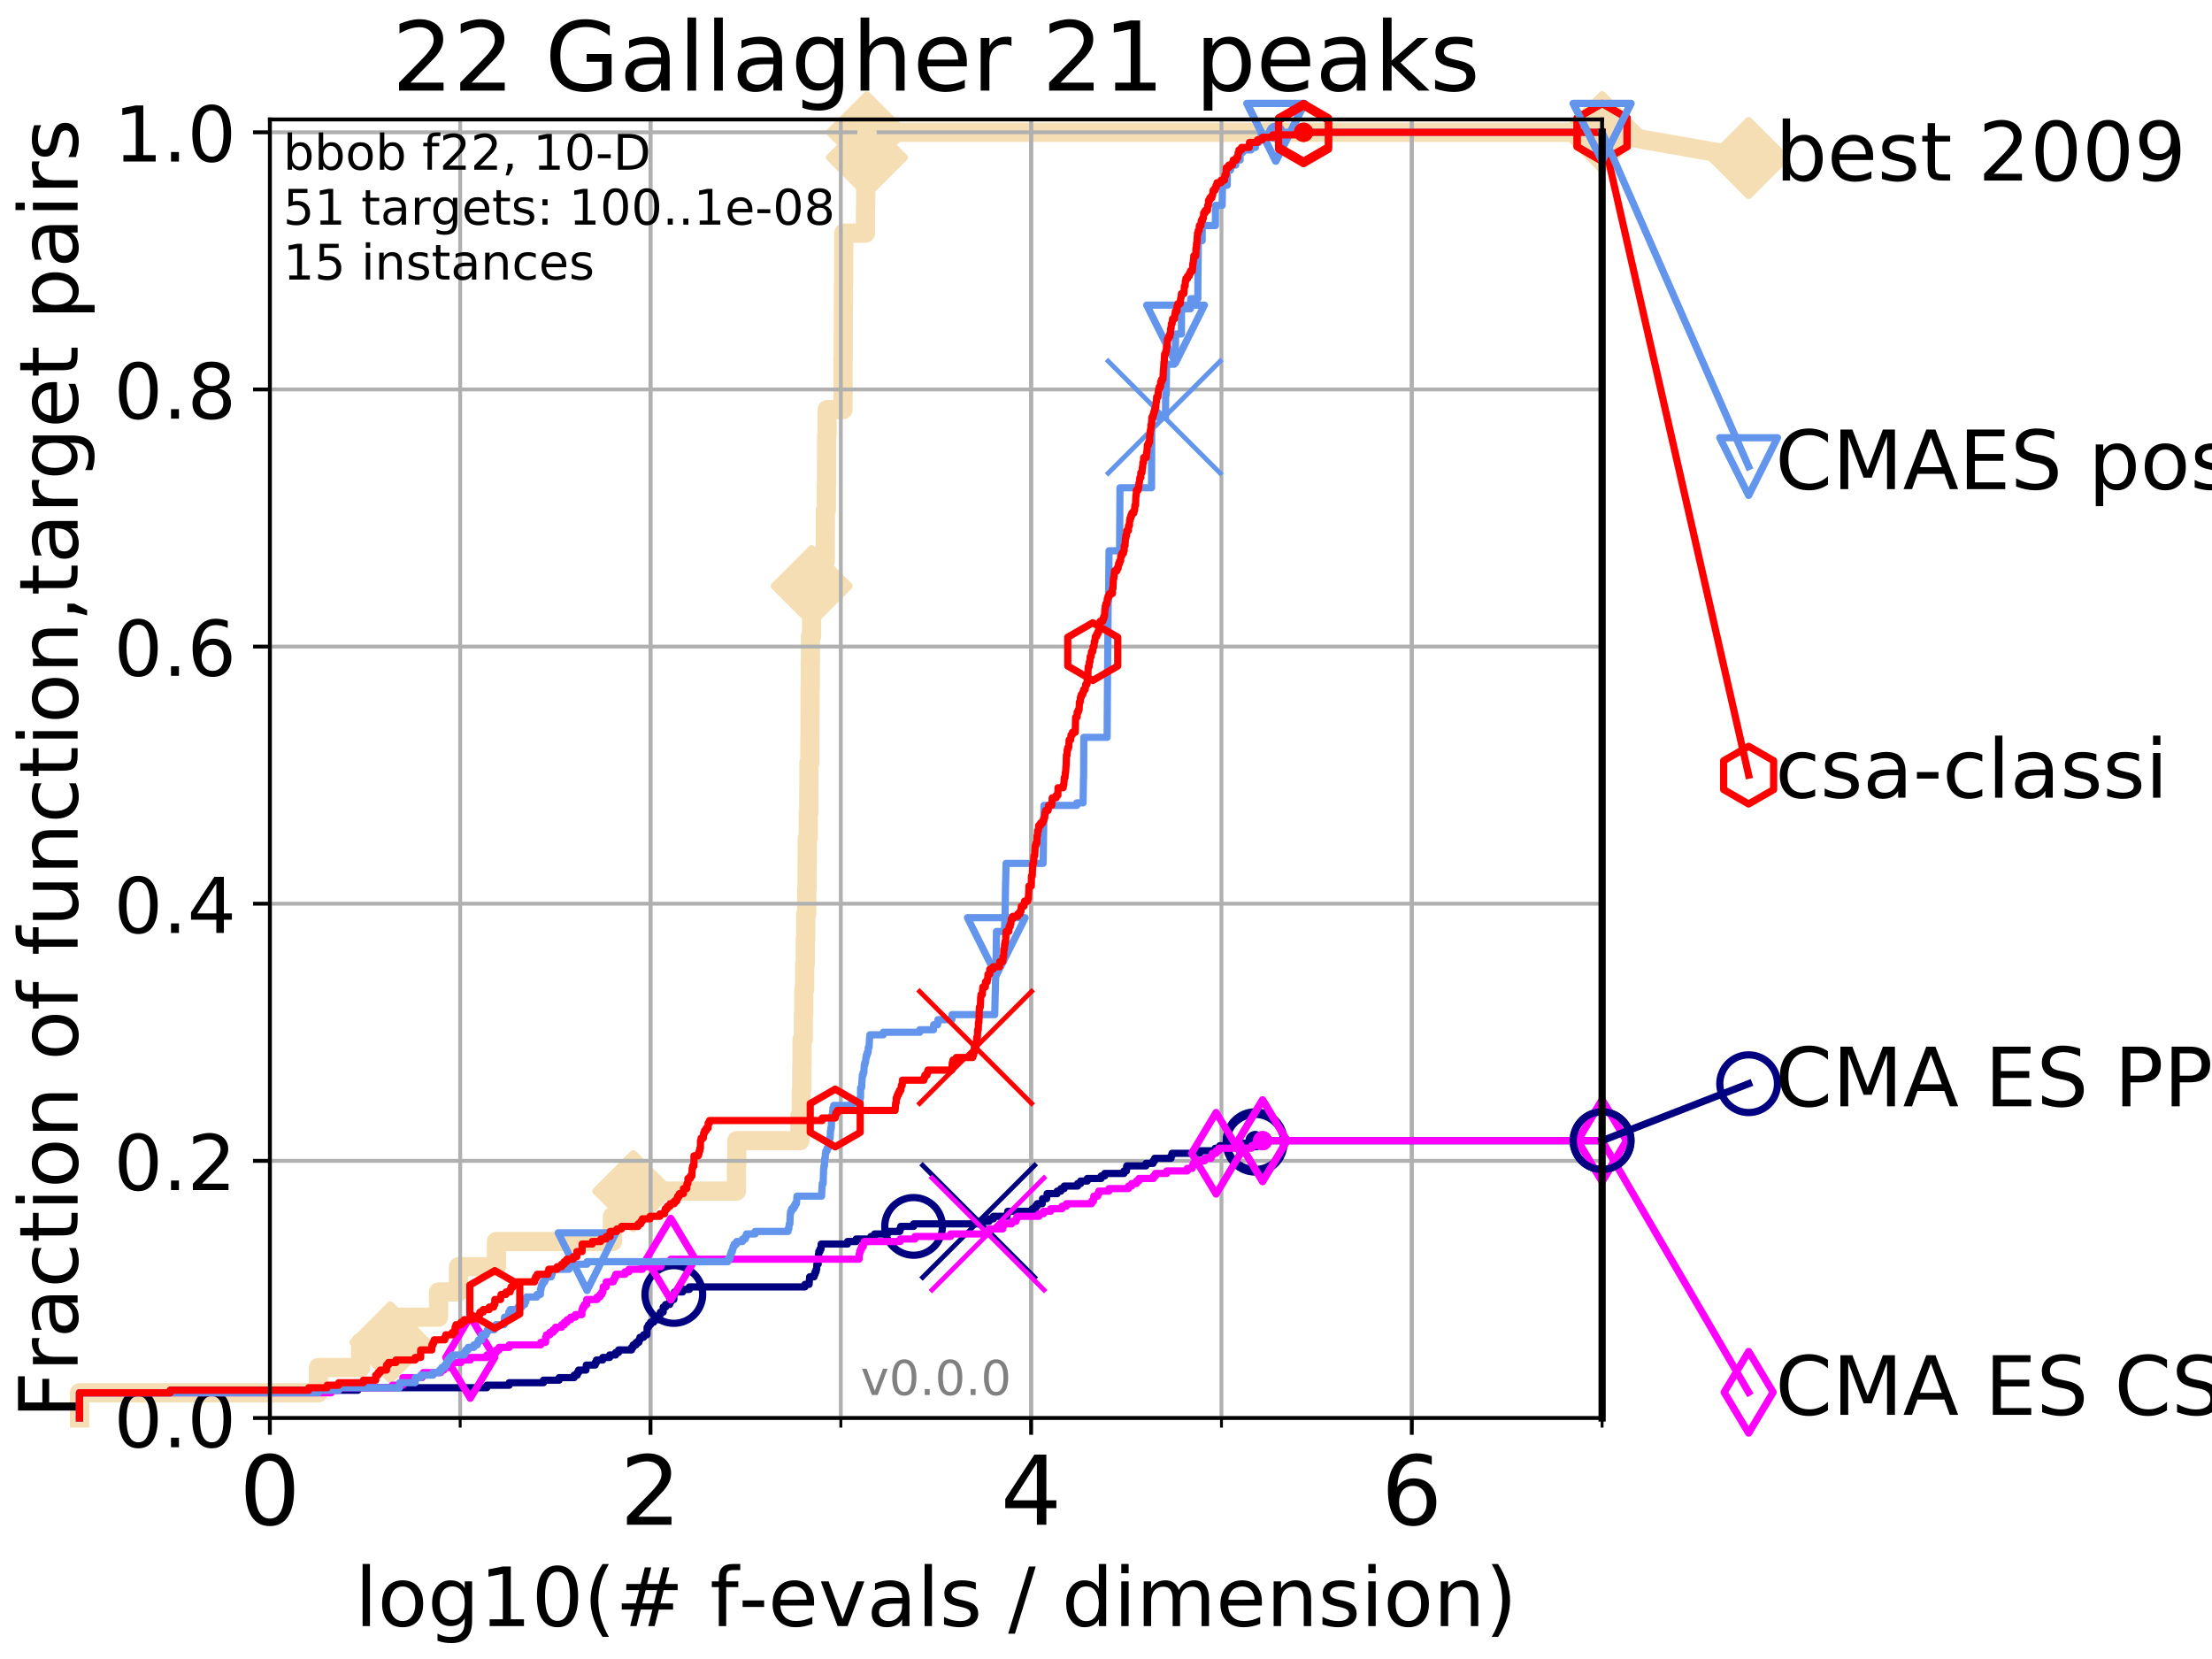 <?xml version="1.0" encoding="utf-8" standalone="no"?>
<!DOCTYPE svg PUBLIC "-//W3C//DTD SVG 1.1//EN"
  "http://www.w3.org/Graphics/SVG/1.1/DTD/svg11.dtd">
<!-- Created with matplotlib (http://matplotlib.org/) -->
<svg height="345pt" version="1.1" viewBox="0 0 460 345" width="460pt" xmlns="http://www.w3.org/2000/svg" xmlns:xlink="http://www.w3.org/1999/xlink">
 <defs>
  <style type="text/css">
*{stroke-linecap:butt;stroke-linejoin:round;}
  </style>
 </defs>
 <g id="figure_1">
  <g id="patch_1">
   <path d="M 0 345.6 
L 460.8 345.6 
L 460.8 0 
L 0 0 
z
" style="fill:#ffffff;"/>
  </g>
  <g id="axes_1">
   <g id="patch_2">
    <path d="M 56.12 294.88 
L 333.168 294.88 
L 333.168 24.84 
L 56.12 24.84 
z
" style="fill:#ffffff;"/>
   </g>
   <g id="line2d_1">
    <path d="M 16.542 294.88 
L 16.542 289.638 
L 66.223 289.638 
L 66.223 284.395 
L 75.004 284.395 
L 75.004 279.153 
L 81.192 279.153 
L 81.192 273.91 
L 91.206 273.91 
L 91.206 268.668 
L 95.351 268.668 
L 95.351 263.425 
L 103.231 263.425 
L 103.231 258.183 
L 127.362 258.183 
L 127.362 252.94 
L 131.697 252.94 
L 131.697 247.698 
L 153.145 247.698 
L 153.145 242.455 
L 153.212 242.455 
L 153.212 237.213 
L 166.356 237.213 
L 166.356 231.97 
L 166.633 231.97 
L 166.633 226.728 
L 166.738 226.728 
L 166.738 221.485 
L 166.784 221.485 
L 166.784 216.243 
L 167.057 216.243 
L 167.057 211 
L 167.149 211 
L 167.149 205.758 
L 167.331 205.758 
L 167.331 200.515 
L 167.456 200.515 
L 167.456 195.273 
L 167.566 195.273 
L 167.566 190.03 
L 167.765 190.03 
L 167.765 184.788 
L 167.842 184.788 
L 167.842 179.546 
L 167.881 179.546 
L 167.881 174.303 
L 168.084 174.303 
L 168.084 169.061 
L 168.195 169.061 
L 168.195 163.818 
L 168.221 163.818 
L 168.221 158.576 
L 168.417 158.576 
L 168.417 153.333 
L 168.442 153.333 
L 168.442 148.091 
L 168.459 148.091 
L 168.459 142.848 
L 168.502 142.848 
L 168.502 137.606 
L 168.536 137.606 
L 168.536 132.363 
L 168.768 132.363 
L 168.768 127.121 
L 168.798 127.121 
L 168.798 121.878 
L 168.941 121.878 
L 168.941 116.636 
L 171.625 116.636 
L 171.625 111.393 
L 171.644 111.393 
L 171.644 106.151 
L 171.84 106.151 
L 171.84 100.908 
L 171.891 100.908 
L 171.891 95.666 
L 171.913 95.666 
L 171.913 90.423 
L 172.005 90.423 
L 172.005 85.181 
L 175.316 85.181 
L 175.316 79.938 
L 175.33 79.938 
L 175.33 74.696 
L 175.36 74.696 
L 175.36 69.453 
L 175.378 69.453 
L 175.378 64.211 
L 175.405 64.211 
L 175.405 58.969 
L 175.448 58.969 
L 175.448 53.726 
L 175.459 53.726 
L 175.459 48.484 
L 179.98 48.484 
L 179.98 43.241 
L 180.023 43.241 
L 180.023 37.999 
L 180.054 37.999 
L 180.054 32.756 
L 180.282 32.756 
L 180.282 27.514 
L 333.168 27.514 
" style="fill:none;stroke:#f5deb3;stroke-linecap:square;stroke-width:4;"/>
   </g>
   <g id="line2d_2">
    <defs>
     <path d="M -0 7.778 
L 7.778 0 
L 0 -7.778 
L -7.778 -0 
z
" id="m4a92036ef1" style="stroke:#f5deb3;stroke-linejoin:miter;stroke-width:1.5;"/>
    </defs>
    <g>
     <use style="fill:#f5deb3;stroke:#f5deb3;stroke-linejoin:miter;stroke-width:1.5;" x="81.192" xlink:href="#m4a92036ef1" y="279.153"/>
     <use style="fill:#f5deb3;stroke:#f5deb3;stroke-linejoin:miter;stroke-width:1.5;" x="131.697" xlink:href="#m4a92036ef1" y="247.698"/>
     <use style="fill:#f5deb3;stroke:#f5deb3;stroke-linejoin:miter;stroke-width:1.5;" x="168.798" xlink:href="#m4a92036ef1" y="121.878"/>
     <use style="fill:#f5deb3;stroke:#f5deb3;stroke-linejoin:miter;stroke-width:1.5;" x="180.282" xlink:href="#m4a92036ef1" y="32.756"/>
     <use style="fill:#f5deb3;stroke:#f5deb3;stroke-linejoin:miter;stroke-width:1.5;" x="180.282" xlink:href="#m4a92036ef1" y="27.514"/>
     <use style="fill:#f5deb3;stroke:#f5deb3;stroke-linejoin:miter;stroke-width:1.5;" x="333.168" xlink:href="#m4a92036ef1" y="27.514"/>
    </g>
   </g>
   <g id="line2d_3">
    <path style="fill:none;stroke:#f5deb3;stroke-linecap:square;stroke-width:4;"/>
    <g/>
   </g>
   <g id="line2d_4">
    <path d="M 333.168 27.514 
L 363.643 32.861 
" style="fill:none;stroke:#f5deb3;stroke-linecap:square;stroke-width:4;"/>
    <g>
     <use style="fill:#f5deb3;stroke:#f5deb3;stroke-linejoin:miter;stroke-width:1.5;" x="333.168" xlink:href="#m4a92036ef1" y="27.514"/>
     <use style="fill:#f5deb3;stroke:#f5deb3;stroke-linejoin:miter;stroke-width:1.5;" x="363.643" xlink:href="#m4a92036ef1" y="32.861"/>
    </g>
   </g>
   <g id="matplotlib.axis_1">
    <g id="xtick_1">
     <g id="line2d_5">
      <path clip-path="url(#p366c5a2065)" d="M 56.12 294.88 
L 56.12 24.84 
" style="fill:none;stroke:#b0b0b0;stroke-linecap:square;stroke-width:0.8;"/>
     </g>
     <g id="line2d_6">
      <defs>
       <path d="M 0 0 
L 0 3.5 
" id="m307217f3bd" style="stroke:#000000;stroke-width:0.8;"/>
      </defs>
      <g>
       <use style="stroke:#000000;stroke-width:0.8;" x="56.12" xlink:href="#m307217f3bd" y="294.88"/>
      </g>
     </g>
     <g id="text_1">
      <!-- 0 -->
      <defs>
       <path d="M 31.781 66.406 
Q 24.172 66.406 20.328 58.906 
Q 16.5 51.422 16.5 36.375 
Q 16.5 21.391 20.328 13.891 
Q 24.172 6.391 31.781 6.391 
Q 39.453 6.391 43.281 13.891 
Q 47.125 21.391 47.125 36.375 
Q 47.125 51.422 43.281 58.906 
Q 39.453 66.406 31.781 66.406 
z
M 31.781 74.219 
Q 44.047 74.219 50.516 64.516 
Q 56.984 54.828 56.984 36.375 
Q 56.984 17.969 50.516 8.266 
Q 44.047 -1.422 31.781 -1.422 
Q 19.531 -1.422 13.062 8.266 
Q 6.594 17.969 6.594 36.375 
Q 6.594 54.828 13.062 64.516 
Q 19.531 74.219 31.781 74.219 
z
" id="DejaVuSans-30"/>
      </defs>
      <g transform="translate(49.758 317.077)scale(0.2 -0.2)">
       <use xlink:href="#DejaVuSans-30"/>
      </g>
     </g>
    </g>
    <g id="xtick_2">
     <g id="line2d_7">
      <path clip-path="url(#p366c5a2065)" d="M 135.277 294.88 
L 135.277 24.84 
" style="fill:none;stroke:#b0b0b0;stroke-linecap:square;stroke-width:0.8;"/>
     </g>
     <g id="line2d_8">
      <g>
       <use style="stroke:#000000;stroke-width:0.8;" x="135.277" xlink:href="#m307217f3bd" y="294.88"/>
      </g>
     </g>
     <g id="text_2">
      <!-- 2 -->
      <defs>
       <path d="M 19.188 8.297 
L 53.609 8.297 
L 53.609 0 
L 7.328 0 
L 7.328 8.297 
Q 12.938 14.109 22.625 23.891 
Q 32.328 33.688 34.812 36.531 
Q 39.547 41.844 41.422 45.531 
Q 43.312 49.219 43.312 52.781 
Q 43.312 58.594 39.234 62.25 
Q 35.156 65.922 28.609 65.922 
Q 23.969 65.922 18.812 64.312 
Q 13.672 62.703 7.812 59.422 
L 7.812 69.391 
Q 13.766 71.781 18.938 73 
Q 24.125 74.219 28.422 74.219 
Q 39.75 74.219 46.484 68.547 
Q 53.219 62.891 53.219 53.422 
Q 53.219 48.922 51.531 44.891 
Q 49.859 40.875 45.406 35.406 
Q 44.188 33.984 37.641 27.219 
Q 31.109 20.453 19.188 8.297 
z
" id="DejaVuSans-32"/>
      </defs>
      <g transform="translate(128.914 317.077)scale(0.2 -0.2)">
       <use xlink:href="#DejaVuSans-32"/>
      </g>
     </g>
    </g>
    <g id="xtick_3">
     <g id="line2d_9">
      <path clip-path="url(#p366c5a2065)" d="M 214.433 294.88 
L 214.433 24.84 
" style="fill:none;stroke:#b0b0b0;stroke-linecap:square;stroke-width:0.8;"/>
     </g>
     <g id="line2d_10">
      <g>
       <use style="stroke:#000000;stroke-width:0.8;" x="214.433" xlink:href="#m307217f3bd" y="294.88"/>
      </g>
     </g>
     <g id="text_3">
      <!-- 4 -->
      <defs>
       <path d="M 37.797 64.312 
L 12.891 25.391 
L 37.797 25.391 
z
M 35.203 72.906 
L 47.609 72.906 
L 47.609 25.391 
L 58.016 25.391 
L 58.016 17.188 
L 47.609 17.188 
L 47.609 0 
L 37.797 0 
L 37.797 17.188 
L 4.891 17.188 
L 4.891 26.703 
z
" id="DejaVuSans-34"/>
      </defs>
      <g transform="translate(208.071 317.077)scale(0.2 -0.2)">
       <use xlink:href="#DejaVuSans-34"/>
      </g>
     </g>
    </g>
    <g id="xtick_4">
     <g id="line2d_11">
      <path clip-path="url(#p366c5a2065)" d="M 293.59 294.88 
L 293.59 24.84 
" style="fill:none;stroke:#b0b0b0;stroke-linecap:square;stroke-width:0.8;"/>
     </g>
     <g id="line2d_12">
      <g>
       <use style="stroke:#000000;stroke-width:0.8;" x="293.59" xlink:href="#m307217f3bd" y="294.88"/>
      </g>
     </g>
     <g id="text_4">
      <!-- 6 -->
      <defs>
       <path d="M 33.016 40.375 
Q 26.375 40.375 22.484 35.828 
Q 18.609 31.297 18.609 23.391 
Q 18.609 15.531 22.484 10.953 
Q 26.375 6.391 33.016 6.391 
Q 39.656 6.391 43.531 10.953 
Q 47.406 15.531 47.406 23.391 
Q 47.406 31.297 43.531 35.828 
Q 39.656 40.375 33.016 40.375 
z
M 52.594 71.297 
L 52.594 62.312 
Q 48.875 64.062 45.094 64.984 
Q 41.312 65.922 37.594 65.922 
Q 27.828 65.922 22.672 59.328 
Q 17.531 52.734 16.797 39.406 
Q 19.672 43.656 24.016 45.922 
Q 28.375 48.188 33.594 48.188 
Q 44.578 48.188 50.953 41.516 
Q 57.328 34.859 57.328 23.391 
Q 57.328 12.156 50.688 5.359 
Q 44.047 -1.422 33.016 -1.422 
Q 20.359 -1.422 13.672 8.266 
Q 6.984 17.969 6.984 36.375 
Q 6.984 53.656 15.188 63.938 
Q 23.391 74.219 37.203 74.219 
Q 40.922 74.219 44.703 73.484 
Q 48.484 72.75 52.594 71.297 
z
" id="DejaVuSans-36"/>
      </defs>
      <g transform="translate(287.227 317.077)scale(0.2 -0.2)">
       <use xlink:href="#DejaVuSans-36"/>
      </g>
     </g>
    </g>
    <g id="xtick_5">
     <g id="line2d_13">
      <path clip-path="url(#p366c5a2065)" d="M 56.12 294.88 
L 56.12 24.84 
" style="fill:none;stroke:#b0b0b0;stroke-linecap:square;stroke-width:0.8;"/>
     </g>
     <g id="line2d_14">
      <defs>
       <path d="M 0 0 
L 0 2 
" id="m7d089a51eb" style="stroke:#000000;stroke-width:0.6;"/>
      </defs>
      <g>
       <use style="stroke:#000000;stroke-width:0.6;" x="56.12" xlink:href="#m7d089a51eb" y="294.88"/>
      </g>
     </g>
    </g>
    <g id="xtick_6">
     <g id="line2d_15">
      <path clip-path="url(#p366c5a2065)" d="M 95.698 294.88 
L 95.698 24.84 
" style="fill:none;stroke:#b0b0b0;stroke-linecap:square;stroke-width:0.8;"/>
     </g>
     <g id="line2d_16">
      <g>
       <use style="stroke:#000000;stroke-width:0.6;" x="95.698" xlink:href="#m7d089a51eb" y="294.88"/>
      </g>
     </g>
    </g>
    <g id="xtick_7">
     <g id="line2d_17">
      <path clip-path="url(#p366c5a2065)" d="M 135.277 294.88 
L 135.277 24.84 
" style="fill:none;stroke:#b0b0b0;stroke-linecap:square;stroke-width:0.8;"/>
     </g>
     <g id="line2d_18">
      <g>
       <use style="stroke:#000000;stroke-width:0.6;" x="135.277" xlink:href="#m7d089a51eb" y="294.88"/>
      </g>
     </g>
    </g>
    <g id="xtick_8">
     <g id="line2d_19">
      <path clip-path="url(#p366c5a2065)" d="M 174.855 294.88 
L 174.855 24.84 
" style="fill:none;stroke:#b0b0b0;stroke-linecap:square;stroke-width:0.8;"/>
     </g>
     <g id="line2d_20">
      <g>
       <use style="stroke:#000000;stroke-width:0.6;" x="174.855" xlink:href="#m7d089a51eb" y="294.88"/>
      </g>
     </g>
    </g>
    <g id="xtick_9">
     <g id="line2d_21">
      <path clip-path="url(#p366c5a2065)" d="M 214.433 294.88 
L 214.433 24.84 
" style="fill:none;stroke:#b0b0b0;stroke-linecap:square;stroke-width:0.8;"/>
     </g>
     <g id="line2d_22">
      <g>
       <use style="stroke:#000000;stroke-width:0.6;" x="214.433" xlink:href="#m7d089a51eb" y="294.88"/>
      </g>
     </g>
    </g>
    <g id="xtick_10">
     <g id="line2d_23">
      <path clip-path="url(#p366c5a2065)" d="M 254.011 294.88 
L 254.011 24.84 
" style="fill:none;stroke:#b0b0b0;stroke-linecap:square;stroke-width:0.8;"/>
     </g>
     <g id="line2d_24">
      <g>
       <use style="stroke:#000000;stroke-width:0.6;" x="254.011" xlink:href="#m7d089a51eb" y="294.88"/>
      </g>
     </g>
    </g>
    <g id="xtick_11">
     <g id="line2d_25">
      <path clip-path="url(#p366c5a2065)" d="M 293.59 294.88 
L 293.59 24.84 
" style="fill:none;stroke:#b0b0b0;stroke-linecap:square;stroke-width:0.8;"/>
     </g>
     <g id="line2d_26">
      <g>
       <use style="stroke:#000000;stroke-width:0.6;" x="293.59" xlink:href="#m7d089a51eb" y="294.88"/>
      </g>
     </g>
    </g>
    <g id="xtick_12">
     <g id="line2d_27">
      <path clip-path="url(#p366c5a2065)" d="M 333.168 294.88 
L 333.168 24.84 
" style="fill:none;stroke:#b0b0b0;stroke-linecap:square;stroke-width:0.8;"/>
     </g>
     <g id="line2d_28">
      <g>
       <use style="stroke:#000000;stroke-width:0.6;" x="333.168" xlink:href="#m7d089a51eb" y="294.88"/>
      </g>
     </g>
    </g>
    <g id="text_5">
     <!-- log10(# f-evals / dimension) -->
     <defs>
      <path d="M 9.422 75.984 
L 18.406 75.984 
L 18.406 0 
L 9.422 0 
z
" id="DejaVuSans-6c"/>
      <path d="M 30.609 48.391 
Q 23.391 48.391 19.188 42.75 
Q 14.984 37.109 14.984 27.297 
Q 14.984 17.484 19.156 11.844 
Q 23.344 6.203 30.609 6.203 
Q 37.797 6.203 41.984 11.859 
Q 46.188 17.531 46.188 27.297 
Q 46.188 37.016 41.984 42.703 
Q 37.797 48.391 30.609 48.391 
z
M 30.609 56 
Q 42.328 56 49.016 48.375 
Q 55.719 40.766 55.719 27.297 
Q 55.719 13.875 49.016 6.219 
Q 42.328 -1.422 30.609 -1.422 
Q 18.844 -1.422 12.172 6.219 
Q 5.516 13.875 5.516 27.297 
Q 5.516 40.766 12.172 48.375 
Q 18.844 56 30.609 56 
z
" id="DejaVuSans-6f"/>
      <path d="M 45.406 27.984 
Q 45.406 37.75 41.375 43.109 
Q 37.359 48.484 30.078 48.484 
Q 22.859 48.484 18.828 43.109 
Q 14.797 37.75 14.797 27.984 
Q 14.797 18.266 18.828 12.891 
Q 22.859 7.516 30.078 7.516 
Q 37.359 7.516 41.375 12.891 
Q 45.406 18.266 45.406 27.984 
z
M 54.391 6.781 
Q 54.391 -7.172 48.188 -13.984 
Q 42 -20.797 29.203 -20.797 
Q 24.469 -20.797 20.266 -20.094 
Q 16.062 -19.391 12.109 -17.922 
L 12.109 -9.188 
Q 16.062 -11.328 19.922 -12.344 
Q 23.781 -13.375 27.781 -13.375 
Q 36.625 -13.375 41.016 -8.766 
Q 45.406 -4.156 45.406 5.172 
L 45.406 9.625 
Q 42.625 4.781 38.281 2.391 
Q 33.938 0 27.875 0 
Q 17.828 0 11.672 7.656 
Q 5.516 15.328 5.516 27.984 
Q 5.516 40.672 11.672 48.328 
Q 17.828 56 27.875 56 
Q 33.938 56 38.281 53.609 
Q 42.625 51.219 45.406 46.391 
L 45.406 54.688 
L 54.391 54.688 
z
" id="DejaVuSans-67"/>
      <path d="M 12.406 8.297 
L 28.516 8.297 
L 28.516 63.922 
L 10.984 60.406 
L 10.984 69.391 
L 28.422 72.906 
L 38.281 72.906 
L 38.281 8.297 
L 54.391 8.297 
L 54.391 0 
L 12.406 0 
z
" id="DejaVuSans-31"/>
      <path d="M 31 75.875 
Q 24.469 64.656 21.281 53.656 
Q 18.109 42.672 18.109 31.391 
Q 18.109 20.125 21.312 9.062 
Q 24.516 -2 31 -13.188 
L 23.188 -13.188 
Q 15.875 -1.703 12.234 9.375 
Q 8.594 20.453 8.594 31.391 
Q 8.594 42.281 12.203 53.312 
Q 15.828 64.359 23.188 75.875 
z
" id="DejaVuSans-28"/>
      <path d="M 51.125 44 
L 36.922 44 
L 32.812 27.688 
L 47.125 27.688 
z
M 43.797 71.781 
L 38.719 51.516 
L 52.984 51.516 
L 58.109 71.781 
L 65.922 71.781 
L 60.891 51.516 
L 76.125 51.516 
L 76.125 44 
L 58.984 44 
L 54.984 27.688 
L 70.516 27.688 
L 70.516 20.219 
L 53.078 20.219 
L 48 0 
L 40.188 0 
L 45.219 20.219 
L 30.906 20.219 
L 25.875 0 
L 18.016 0 
L 23.094 20.219 
L 7.719 20.219 
L 7.719 27.688 
L 24.906 27.688 
L 29 44 
L 13.281 44 
L 13.281 51.516 
L 30.906 51.516 
L 35.891 71.781 
z
" id="DejaVuSans-23"/>
      <path id="DejaVuSans-20"/>
      <path d="M 37.109 75.984 
L 37.109 68.5 
L 28.516 68.5 
Q 23.688 68.5 21.797 66.547 
Q 19.922 64.594 19.922 59.516 
L 19.922 54.688 
L 34.719 54.688 
L 34.719 47.703 
L 19.922 47.703 
L 19.922 0 
L 10.891 0 
L 10.891 47.703 
L 2.297 47.703 
L 2.297 54.688 
L 10.891 54.688 
L 10.891 58.5 
Q 10.891 67.625 15.141 71.797 
Q 19.391 75.984 28.609 75.984 
z
" id="DejaVuSans-66"/>
      <path d="M 4.891 31.391 
L 31.203 31.391 
L 31.203 23.391 
L 4.891 23.391 
z
" id="DejaVuSans-2d"/>
      <path d="M 56.203 29.594 
L 56.203 25.203 
L 14.891 25.203 
Q 15.484 15.922 20.484 11.062 
Q 25.484 6.203 34.422 6.203 
Q 39.594 6.203 44.453 7.469 
Q 49.312 8.734 54.109 11.281 
L 54.109 2.781 
Q 49.266 0.734 44.188 -0.344 
Q 39.109 -1.422 33.891 -1.422 
Q 20.797 -1.422 13.156 6.188 
Q 5.516 13.812 5.516 26.812 
Q 5.516 40.234 12.766 48.109 
Q 20.016 56 32.328 56 
Q 43.359 56 49.781 48.891 
Q 56.203 41.797 56.203 29.594 
z
M 47.219 32.234 
Q 47.125 39.594 43.094 43.984 
Q 39.062 48.391 32.422 48.391 
Q 24.906 48.391 20.391 44.141 
Q 15.875 39.891 15.188 32.172 
z
" id="DejaVuSans-65"/>
      <path d="M 2.984 54.688 
L 12.5 54.688 
L 29.594 8.797 
L 46.688 54.688 
L 56.203 54.688 
L 35.688 0 
L 23.484 0 
z
" id="DejaVuSans-76"/>
      <path d="M 34.281 27.484 
Q 23.391 27.484 19.188 25 
Q 14.984 22.516 14.984 16.5 
Q 14.984 11.719 18.141 8.906 
Q 21.297 6.109 26.703 6.109 
Q 34.188 6.109 38.703 11.406 
Q 43.219 16.703 43.219 25.484 
L 43.219 27.484 
z
M 52.203 31.203 
L 52.203 0 
L 43.219 0 
L 43.219 8.297 
Q 40.141 3.328 35.547 0.953 
Q 30.953 -1.422 24.312 -1.422 
Q 15.922 -1.422 10.953 3.297 
Q 6 8.016 6 15.922 
Q 6 25.141 12.172 29.828 
Q 18.359 34.516 30.609 34.516 
L 43.219 34.516 
L 43.219 35.406 
Q 43.219 41.609 39.141 45 
Q 35.062 48.391 27.688 48.391 
Q 23 48.391 18.547 47.266 
Q 14.109 46.141 10.016 43.891 
L 10.016 52.203 
Q 14.938 54.109 19.578 55.047 
Q 24.219 56 28.609 56 
Q 40.484 56 46.344 49.844 
Q 52.203 43.703 52.203 31.203 
z
" id="DejaVuSans-61"/>
      <path d="M 44.281 53.078 
L 44.281 44.578 
Q 40.484 46.531 36.375 47.5 
Q 32.281 48.484 27.875 48.484 
Q 21.188 48.484 17.844 46.438 
Q 14.5 44.391 14.5 40.281 
Q 14.5 37.156 16.891 35.375 
Q 19.281 33.594 26.516 31.984 
L 29.594 31.297 
Q 39.156 29.25 43.188 25.516 
Q 47.219 21.781 47.219 15.094 
Q 47.219 7.469 41.188 3.016 
Q 35.156 -1.422 24.609 -1.422 
Q 20.219 -1.422 15.453 -0.562 
Q 10.688 0.297 5.422 2 
L 5.422 11.281 
Q 10.406 8.688 15.234 7.391 
Q 20.062 6.109 24.812 6.109 
Q 31.156 6.109 34.562 8.281 
Q 37.984 10.453 37.984 14.406 
Q 37.984 18.062 35.516 20.016 
Q 33.062 21.969 24.703 23.781 
L 21.578 24.516 
Q 13.234 26.266 9.516 29.906 
Q 5.812 33.547 5.812 39.891 
Q 5.812 47.609 11.281 51.797 
Q 16.75 56 26.812 56 
Q 31.781 56 36.172 55.266 
Q 40.578 54.547 44.281 53.078 
z
" id="DejaVuSans-73"/>
      <path d="M 25.391 72.906 
L 33.688 72.906 
L 8.297 -9.281 
L 0 -9.281 
z
" id="DejaVuSans-2f"/>
      <path d="M 45.406 46.391 
L 45.406 75.984 
L 54.391 75.984 
L 54.391 0 
L 45.406 0 
L 45.406 8.203 
Q 42.578 3.328 38.25 0.953 
Q 33.938 -1.422 27.875 -1.422 
Q 17.969 -1.422 11.734 6.484 
Q 5.516 14.406 5.516 27.297 
Q 5.516 40.188 11.734 48.094 
Q 17.969 56 27.875 56 
Q 33.938 56 38.25 53.625 
Q 42.578 51.266 45.406 46.391 
z
M 14.797 27.297 
Q 14.797 17.391 18.875 11.75 
Q 22.953 6.109 30.078 6.109 
Q 37.203 6.109 41.297 11.75 
Q 45.406 17.391 45.406 27.297 
Q 45.406 37.203 41.297 42.844 
Q 37.203 48.484 30.078 48.484 
Q 22.953 48.484 18.875 42.844 
Q 14.797 37.203 14.797 27.297 
z
" id="DejaVuSans-64"/>
      <path d="M 9.422 54.688 
L 18.406 54.688 
L 18.406 0 
L 9.422 0 
z
M 9.422 75.984 
L 18.406 75.984 
L 18.406 64.594 
L 9.422 64.594 
z
" id="DejaVuSans-69"/>
      <path d="M 52 44.188 
Q 55.375 50.25 60.062 53.125 
Q 64.75 56 71.094 56 
Q 79.641 56 84.281 50.016 
Q 88.922 44.047 88.922 33.016 
L 88.922 0 
L 79.891 0 
L 79.891 32.719 
Q 79.891 40.578 77.094 44.375 
Q 74.312 48.188 68.609 48.188 
Q 61.625 48.188 57.562 43.547 
Q 53.516 38.922 53.516 30.906 
L 53.516 0 
L 44.484 0 
L 44.484 32.719 
Q 44.484 40.625 41.703 44.406 
Q 38.922 48.188 33.109 48.188 
Q 26.219 48.188 22.156 43.531 
Q 18.109 38.875 18.109 30.906 
L 18.109 0 
L 9.078 0 
L 9.078 54.688 
L 18.109 54.688 
L 18.109 46.188 
Q 21.188 51.219 25.484 53.609 
Q 29.781 56 35.688 56 
Q 41.656 56 45.828 52.969 
Q 50 49.953 52 44.188 
z
" id="DejaVuSans-6d"/>
      <path d="M 54.891 33.016 
L 54.891 0 
L 45.906 0 
L 45.906 32.719 
Q 45.906 40.484 42.875 44.328 
Q 39.844 48.188 33.797 48.188 
Q 26.516 48.188 22.312 43.547 
Q 18.109 38.922 18.109 30.906 
L 18.109 0 
L 9.078 0 
L 9.078 54.688 
L 18.109 54.688 
L 18.109 46.188 
Q 21.344 51.125 25.703 53.562 
Q 30.078 56 35.797 56 
Q 45.219 56 50.047 50.172 
Q 54.891 44.344 54.891 33.016 
z
" id="DejaVuSans-6e"/>
      <path d="M 8.016 75.875 
L 15.828 75.875 
Q 23.141 64.359 26.781 53.312 
Q 30.422 42.281 30.422 31.391 
Q 30.422 20.453 26.781 9.375 
Q 23.141 -1.703 15.828 -13.188 
L 8.016 -13.188 
Q 14.5 -2 17.703 9.062 
Q 20.906 20.125 20.906 31.391 
Q 20.906 42.672 17.703 53.656 
Q 14.5 64.656 8.016 75.875 
z
" id="DejaVuSans-29"/>
     </defs>
     <g transform="translate(73.803 338.154)scale(0.17 -0.17)">
      <use xlink:href="#DejaVuSans-6c"/>
      <use x="27.783" xlink:href="#DejaVuSans-6f"/>
      <use x="88.965" xlink:href="#DejaVuSans-67"/>
      <use x="152.441" xlink:href="#DejaVuSans-31"/>
      <use x="216.064" xlink:href="#DejaVuSans-30"/>
      <use x="279.688" xlink:href="#DejaVuSans-28"/>
      <use x="318.701" xlink:href="#DejaVuSans-23"/>
      <use x="402.49" xlink:href="#DejaVuSans-20"/>
      <use x="434.277" xlink:href="#DejaVuSans-66"/>
      <use x="469.404" xlink:href="#DejaVuSans-2d"/>
      <use x="505.488" xlink:href="#DejaVuSans-65"/>
      <use x="567.012" xlink:href="#DejaVuSans-76"/>
      <use x="626.191" xlink:href="#DejaVuSans-61"/>
      <use x="687.471" xlink:href="#DejaVuSans-6c"/>
      <use x="715.254" xlink:href="#DejaVuSans-73"/>
      <use x="767.354" xlink:href="#DejaVuSans-20"/>
      <use x="799.141" xlink:href="#DejaVuSans-2f"/>
      <use x="832.832" xlink:href="#DejaVuSans-20"/>
      <use x="864.619" xlink:href="#DejaVuSans-64"/>
      <use x="928.096" xlink:href="#DejaVuSans-69"/>
      <use x="955.879" xlink:href="#DejaVuSans-6d"/>
      <use x="1053.291" xlink:href="#DejaVuSans-65"/>
      <use x="1114.814" xlink:href="#DejaVuSans-6e"/>
      <use x="1178.193" xlink:href="#DejaVuSans-73"/>
      <use x="1230.293" xlink:href="#DejaVuSans-69"/>
      <use x="1258.076" xlink:href="#DejaVuSans-6f"/>
      <use x="1319.258" xlink:href="#DejaVuSans-6e"/>
      <use x="1382.637" xlink:href="#DejaVuSans-29"/>
     </g>
    </g>
   </g>
   <g id="matplotlib.axis_2">
    <g id="ytick_1">
     <g id="line2d_29">
      <path clip-path="url(#p366c5a2065)" d="M 56.12 294.88 
L 333.168 294.88 
" style="fill:none;stroke:#b0b0b0;stroke-linecap:square;stroke-width:0.8;"/>
     </g>
     <g id="line2d_30">
      <defs>
       <path d="M 0 0 
L -3.5 0 
" id="m4b031a6ad5" style="stroke:#000000;stroke-width:0.8;"/>
      </defs>
      <g>
       <use style="stroke:#000000;stroke-width:0.8;" x="56.12" xlink:href="#m4b031a6ad5" y="294.88"/>
      </g>
     </g>
     <g id="text_6">
      <!-- 0.0 -->
      <defs>
       <path d="M 10.688 12.406 
L 21 12.406 
L 21 0 
L 10.688 0 
z
" id="DejaVuSans-2e"/>
      </defs>
      <g transform="translate(23.675 300.959)scale(0.16 -0.16)">
       <use xlink:href="#DejaVuSans-30"/>
       <use x="63.623" xlink:href="#DejaVuSans-2e"/>
       <use x="95.41" xlink:href="#DejaVuSans-30"/>
      </g>
     </g>
    </g>
    <g id="ytick_2">
     <g id="line2d_31">
      <path clip-path="url(#p366c5a2065)" d="M 56.12 241.407 
L 333.168 241.407 
" style="fill:none;stroke:#b0b0b0;stroke-linecap:square;stroke-width:0.8;"/>
     </g>
     <g id="line2d_32">
      <g>
       <use style="stroke:#000000;stroke-width:0.8;" x="56.12" xlink:href="#m4b031a6ad5" y="241.407"/>
      </g>
     </g>
     <g id="text_7">
      <!-- 0.2 -->
      <g transform="translate(23.675 247.485)scale(0.16 -0.16)">
       <use xlink:href="#DejaVuSans-30"/>
       <use x="63.623" xlink:href="#DejaVuSans-2e"/>
       <use x="95.41" xlink:href="#DejaVuSans-32"/>
      </g>
     </g>
    </g>
    <g id="ytick_3">
     <g id="line2d_33">
      <path clip-path="url(#p366c5a2065)" d="M 56.12 187.933 
L 333.168 187.933 
" style="fill:none;stroke:#b0b0b0;stroke-linecap:square;stroke-width:0.8;"/>
     </g>
     <g id="line2d_34">
      <g>
       <use style="stroke:#000000;stroke-width:0.8;" x="56.12" xlink:href="#m4b031a6ad5" y="187.933"/>
      </g>
     </g>
     <g id="text_8">
      <!-- 0.4 -->
      <g transform="translate(23.675 194.012)scale(0.16 -0.16)">
       <use xlink:href="#DejaVuSans-30"/>
       <use x="63.623" xlink:href="#DejaVuSans-2e"/>
       <use x="95.41" xlink:href="#DejaVuSans-34"/>
      </g>
     </g>
    </g>
    <g id="ytick_4">
     <g id="line2d_35">
      <path clip-path="url(#p366c5a2065)" d="M 56.12 134.46 
L 333.168 134.46 
" style="fill:none;stroke:#b0b0b0;stroke-linecap:square;stroke-width:0.8;"/>
     </g>
     <g id="line2d_36">
      <g>
       <use style="stroke:#000000;stroke-width:0.8;" x="56.12" xlink:href="#m4b031a6ad5" y="134.46"/>
      </g>
     </g>
     <g id="text_9">
      <!-- 0.6 -->
      <g transform="translate(23.675 140.539)scale(0.16 -0.16)">
       <use xlink:href="#DejaVuSans-30"/>
       <use x="63.623" xlink:href="#DejaVuSans-2e"/>
       <use x="95.41" xlink:href="#DejaVuSans-36"/>
      </g>
     </g>
    </g>
    <g id="ytick_5">
     <g id="line2d_37">
      <path clip-path="url(#p366c5a2065)" d="M 56.12 80.987 
L 333.168 80.987 
" style="fill:none;stroke:#b0b0b0;stroke-linecap:square;stroke-width:0.8;"/>
     </g>
     <g id="line2d_38">
      <g>
       <use style="stroke:#000000;stroke-width:0.8;" x="56.12" xlink:href="#m4b031a6ad5" y="80.987"/>
      </g>
     </g>
     <g id="text_10">
      <!-- 0.8 -->
      <defs>
       <path d="M 31.781 34.625 
Q 24.75 34.625 20.719 30.859 
Q 16.703 27.094 16.703 20.516 
Q 16.703 13.922 20.719 10.156 
Q 24.75 6.391 31.781 6.391 
Q 38.812 6.391 42.859 10.172 
Q 46.922 13.969 46.922 20.516 
Q 46.922 27.094 42.891 30.859 
Q 38.875 34.625 31.781 34.625 
z
M 21.922 38.812 
Q 15.578 40.375 12.031 44.719 
Q 8.5 49.078 8.5 55.328 
Q 8.5 64.062 14.719 69.141 
Q 20.953 74.219 31.781 74.219 
Q 42.672 74.219 48.875 69.141 
Q 55.078 64.062 55.078 55.328 
Q 55.078 49.078 51.531 44.719 
Q 48 40.375 41.703 38.812 
Q 48.828 37.156 52.797 32.312 
Q 56.781 27.484 56.781 20.516 
Q 56.781 9.906 50.312 4.234 
Q 43.844 -1.422 31.781 -1.422 
Q 19.734 -1.422 13.25 4.234 
Q 6.781 9.906 6.781 20.516 
Q 6.781 27.484 10.781 32.312 
Q 14.797 37.156 21.922 38.812 
z
M 18.312 54.391 
Q 18.312 48.734 21.844 45.562 
Q 25.391 42.391 31.781 42.391 
Q 38.141 42.391 41.719 45.562 
Q 45.312 48.734 45.312 54.391 
Q 45.312 60.062 41.719 63.234 
Q 38.141 66.406 31.781 66.406 
Q 25.391 66.406 21.844 63.234 
Q 18.312 60.062 18.312 54.391 
z
" id="DejaVuSans-38"/>
      </defs>
      <g transform="translate(23.675 87.066)scale(0.16 -0.16)">
       <use xlink:href="#DejaVuSans-30"/>
       <use x="63.623" xlink:href="#DejaVuSans-2e"/>
       <use x="95.41" xlink:href="#DejaVuSans-38"/>
      </g>
     </g>
    </g>
    <g id="ytick_6">
     <g id="line2d_39">
      <path clip-path="url(#p366c5a2065)" d="M 56.12 27.514 
L 333.168 27.514 
" style="fill:none;stroke:#b0b0b0;stroke-linecap:square;stroke-width:0.8;"/>
     </g>
     <g id="line2d_40">
      <g>
       <use style="stroke:#000000;stroke-width:0.8;" x="56.12" xlink:href="#m4b031a6ad5" y="27.514"/>
      </g>
     </g>
     <g id="text_11">
      <!-- 1.0 -->
      <g transform="translate(23.675 33.592)scale(0.16 -0.16)">
       <use xlink:href="#DejaVuSans-31"/>
       <use x="63.623" xlink:href="#DejaVuSans-2e"/>
       <use x="95.41" xlink:href="#DejaVuSans-30"/>
      </g>
     </g>
    </g>
    <g id="text_12">
     <!-- Fraction of function,target pairs -->
     <defs>
      <path d="M 9.812 72.906 
L 51.703 72.906 
L 51.703 64.594 
L 19.672 64.594 
L 19.672 43.109 
L 48.578 43.109 
L 48.578 34.812 
L 19.672 34.812 
L 19.672 0 
L 9.812 0 
z
" id="DejaVuSans-46"/>
      <path d="M 41.109 46.297 
Q 39.594 47.172 37.812 47.578 
Q 36.031 48 33.891 48 
Q 26.266 48 22.188 43.047 
Q 18.109 38.094 18.109 28.812 
L 18.109 0 
L 9.078 0 
L 9.078 54.688 
L 18.109 54.688 
L 18.109 46.188 
Q 20.953 51.172 25.484 53.578 
Q 30.031 56 36.531 56 
Q 37.453 56 38.578 55.875 
Q 39.703 55.766 41.062 55.516 
z
" id="DejaVuSans-72"/>
      <path d="M 48.781 52.594 
L 48.781 44.188 
Q 44.969 46.297 41.141 47.344 
Q 37.312 48.391 33.406 48.391 
Q 24.656 48.391 19.812 42.844 
Q 14.984 37.312 14.984 27.297 
Q 14.984 17.281 19.812 11.734 
Q 24.656 6.203 33.406 6.203 
Q 37.312 6.203 41.141 7.25 
Q 44.969 8.297 48.781 10.406 
L 48.781 2.094 
Q 45.016 0.344 40.984 -0.531 
Q 36.969 -1.422 32.422 -1.422 
Q 20.062 -1.422 12.781 6.344 
Q 5.516 14.109 5.516 27.297 
Q 5.516 40.672 12.859 48.328 
Q 20.219 56 33.016 56 
Q 37.156 56 41.109 55.141 
Q 45.062 54.297 48.781 52.594 
z
" id="DejaVuSans-63"/>
      <path d="M 18.312 70.219 
L 18.312 54.688 
L 36.812 54.688 
L 36.812 47.703 
L 18.312 47.703 
L 18.312 18.016 
Q 18.312 11.328 20.141 9.422 
Q 21.969 7.516 27.594 7.516 
L 36.812 7.516 
L 36.812 0 
L 27.594 0 
Q 17.188 0 13.234 3.875 
Q 9.281 7.766 9.281 18.016 
L 9.281 47.703 
L 2.688 47.703 
L 2.688 54.688 
L 9.281 54.688 
L 9.281 70.219 
z
" id="DejaVuSans-74"/>
      <path d="M 8.5 21.578 
L 8.5 54.688 
L 17.484 54.688 
L 17.484 21.922 
Q 17.484 14.156 20.5 10.266 
Q 23.531 6.391 29.594 6.391 
Q 36.859 6.391 41.078 11.031 
Q 45.312 15.672 45.312 23.688 
L 45.312 54.688 
L 54.297 54.688 
L 54.297 0 
L 45.312 0 
L 45.312 8.406 
Q 42.047 3.422 37.719 1 
Q 33.406 -1.422 27.688 -1.422 
Q 18.266 -1.422 13.375 4.438 
Q 8.5 10.297 8.5 21.578 
z
M 31.109 56 
z
" id="DejaVuSans-75"/>
      <path d="M 11.719 12.406 
L 22.016 12.406 
L 22.016 4 
L 14.016 -11.625 
L 7.719 -11.625 
L 11.719 4 
z
" id="DejaVuSans-2c"/>
      <path d="M 18.109 8.203 
L 18.109 -20.797 
L 9.078 -20.797 
L 9.078 54.688 
L 18.109 54.688 
L 18.109 46.391 
Q 20.953 51.266 25.266 53.625 
Q 29.594 56 35.594 56 
Q 45.562 56 51.781 48.094 
Q 58.016 40.188 58.016 27.297 
Q 58.016 14.406 51.781 6.484 
Q 45.562 -1.422 35.594 -1.422 
Q 29.594 -1.422 25.266 0.953 
Q 20.953 3.328 18.109 8.203 
z
M 48.688 27.297 
Q 48.688 37.203 44.609 42.844 
Q 40.531 48.484 33.406 48.484 
Q 26.266 48.484 22.188 42.844 
Q 18.109 37.203 18.109 27.297 
Q 18.109 17.391 22.188 11.75 
Q 26.266 6.109 33.406 6.109 
Q 40.531 6.109 44.609 11.75 
Q 48.688 17.391 48.688 27.297 
z
" id="DejaVuSans-70"/>
     </defs>
     <g transform="translate(16.14 294.999)rotate(-90)scale(0.17 -0.17)">
      <use xlink:href="#DejaVuSans-46"/>
      <use x="57.41" xlink:href="#DejaVuSans-72"/>
      <use x="98.523" xlink:href="#DejaVuSans-61"/>
      <use x="159.803" xlink:href="#DejaVuSans-63"/>
      <use x="214.783" xlink:href="#DejaVuSans-74"/>
      <use x="253.992" xlink:href="#DejaVuSans-69"/>
      <use x="281.775" xlink:href="#DejaVuSans-6f"/>
      <use x="342.957" xlink:href="#DejaVuSans-6e"/>
      <use x="406.336" xlink:href="#DejaVuSans-20"/>
      <use x="438.123" xlink:href="#DejaVuSans-6f"/>
      <use x="499.305" xlink:href="#DejaVuSans-66"/>
      <use x="534.51" xlink:href="#DejaVuSans-20"/>
      <use x="566.297" xlink:href="#DejaVuSans-66"/>
      <use x="601.502" xlink:href="#DejaVuSans-75"/>
      <use x="664.881" xlink:href="#DejaVuSans-6e"/>
      <use x="728.26" xlink:href="#DejaVuSans-63"/>
      <use x="783.24" xlink:href="#DejaVuSans-74"/>
      <use x="822.449" xlink:href="#DejaVuSans-69"/>
      <use x="850.232" xlink:href="#DejaVuSans-6f"/>
      <use x="911.414" xlink:href="#DejaVuSans-6e"/>
      <use x="974.793" xlink:href="#DejaVuSans-2c"/>
      <use x="1006.58" xlink:href="#DejaVuSans-74"/>
      <use x="1045.789" xlink:href="#DejaVuSans-61"/>
      <use x="1107.068" xlink:href="#DejaVuSans-72"/>
      <use x="1148.166" xlink:href="#DejaVuSans-67"/>
      <use x="1211.643" xlink:href="#DejaVuSans-65"/>
      <use x="1273.166" xlink:href="#DejaVuSans-74"/>
      <use x="1312.375" xlink:href="#DejaVuSans-20"/>
      <use x="1344.162" xlink:href="#DejaVuSans-70"/>
      <use x="1407.639" xlink:href="#DejaVuSans-61"/>
      <use x="1468.918" xlink:href="#DejaVuSans-69"/>
      <use x="1496.701" xlink:href="#DejaVuSans-72"/>
      <use x="1537.814" xlink:href="#DejaVuSans-73"/>
     </g>
    </g>
   </g>
   <g id="line2d_41">
    <defs>
     <path d="M 0 1.5 
C 0.398 1.5 0.779 1.342 1.061 1.061 
C 1.342 0.779 1.5 0.398 1.5 0 
C 1.5 -0.398 1.342 -0.779 1.061 -1.061 
C 0.779 -1.342 0.398 -1.5 0 -1.5 
C -0.398 -1.5 -0.779 -1.342 -1.061 -1.061 
C -1.342 -0.779 -1.5 -0.398 -1.5 0 
C -1.5 0.398 -1.342 0.779 -1.061 1.061 
C -0.779 1.342 -0.398 1.5 0 1.5 
z
" id="m543d39902e" style="stroke:#f5deb3;"/>
    </defs>
    <g>
     <use style="fill:#f5deb3;stroke:#f5deb3;" x="180.282" xlink:href="#m543d39902e" y="27.514"/>
     <use style="fill:#f5deb3;stroke:#f5deb3;" x="180.282" xlink:href="#m543d39902e" y="27.514"/>
    </g>
   </g>
   <g id="line2d_42">
    <defs>
     <path d="M 0 1.5 
C 0.398 1.5 0.779 1.342 1.061 1.061 
C 1.342 0.779 1.5 0.398 1.5 0 
C 1.5 -0.398 1.342 -0.779 1.061 -1.061 
C 0.779 -1.342 0.398 -1.5 0 -1.5 
C -0.398 -1.5 -0.779 -1.342 -1.061 -1.061 
C -1.342 -0.779 -1.5 -0.398 -1.5 0 
C -1.5 0.398 -1.342 0.779 -1.061 1.061 
C -0.779 1.342 -0.398 1.5 0 1.5 
z
" id="mafe914b9e9" style="stroke:#000080;"/>
    </defs>
    <g>
     <use style="fill:#000080;stroke:#000080;" x="261.011" xlink:href="#mafe914b9e9" y="237.213"/>
     <use style="fill:#000080;stroke:#000080;" x="261.011" xlink:href="#mafe914b9e9" y="237.213"/>
    </g>
   </g>
   <g id="line2d_43">
    <path d="M 16.542 294.88 
L 16.542 289.638 
L 35.425 289.638 
L 35.425 289.113 
L 74.421 289.113 
L 74.421 288.589 
L 101.234 288.589 
L 101.234 288.065 
L 105.897 288.065 
L 105.897 287.541 
L 113.024 287.541 
L 113.024 287.016 
L 116.272 287.016 
L 116.272 286.492 
L 119.397 286.492 
L 119.397 285.968 
L 120.035 285.968 
L 120.035 285.444 
L 120.324 285.444 
L 120.324 284.919 
L 121.854 284.919 
L 121.929 283.871 
L 123.77 283.871 
L 123.77 283.347 
L 124.036 283.347 
L 124.036 282.822 
L 125.341 282.822 
L 125.341 282.298 
L 126.78 282.298 
L 126.78 281.774 
L 128.03 281.774 
L 128.03 281.25 
L 128.648 281.25 
L 128.648 280.725 
L 131.333 280.725 
L 131.333 280.201 
L 131.676 280.201 
L 131.676 279.677 
L 132.28 279.677 
L 132.28 279.153 
L 132.863 279.153 
L 132.863 278.628 
L 133.079 278.628 
L 133.079 278.104 
L 133.843 278.104 
L 133.843 277.58 
L 134.539 277.58 
L 134.575 276.007 
L 134.859 276.007 
L 134.859 275.483 
L 135.277 275.483 
L 135.277 274.959 
L 135.951 274.959 
L 135.951 274.434 
L 137.07 274.434 
L 137.132 273.386 
L 137.332 273.386 
L 137.332 272.862 
L 137.916 272.862 
L 137.916 271.813 
L 138.41 271.813 
L 138.41 271.289 
L 139.263 271.289 
L 139.263 270.765 
L 139.52 270.765 
L 139.52 270.24 
L 140.127 270.24 
L 140.127 269.192 
L 140.269 269.192 
L 140.269 268.668 
L 141.969 268.668 
L 141.969 268.143 
L 143.355 268.143 
L 143.355 267.619 
L 167.392 267.619 
L 167.392 267.095 
L 168.254 267.095 
L 168.327 266.046 
L 168.374 266.046 
L 168.374 265.522 
L 169.296 265.522 
L 169.296 264.998 
L 169.507 264.998 
L 169.507 264.474 
L 169.716 264.474 
L 169.716 263.949 
L 169.834 263.949 
L 169.864 262.901 
L 170.138 262.901 
L 170.203 260.804 
L 170.266 260.804 
L 170.266 260.28 
L 170.509 260.28 
L 170.509 259.755 
L 170.746 259.755 
L 170.775 258.707 
L 176.246 258.707 
L 176.246 258.183 
L 178.046 258.183 
L 178.046 257.658 
L 181.103 257.658 
L 181.103 257.134 
L 181.873 257.134 
L 181.873 256.61 
L 184.561 256.61 
L 184.561 256.086 
L 187.115 256.086 
L 187.115 255.561 
L 187.311 255.561 
L 187.311 255.037 
L 189.989 255.037 
L 189.989 254.513 
L 203.416 254.513 
L 203.416 253.989 
L 205.697 253.989 
L 205.697 253.464 
L 206.589 253.464 
L 206.589 252.94 
L 209.424 252.94 
L 209.424 252.416 
L 209.562 252.416 
L 209.562 251.892 
L 214.685 251.892 
L 214.685 251.367 
L 215.311 251.367 
L 215.311 250.843 
L 215.692 250.843 
L 215.692 250.319 
L 216.74 250.319 
L 216.806 249.27 
L 217.654 249.27 
L 217.755 248.222 
L 219.849 248.222 
L 219.849 247.698 
L 220.636 247.698 
L 220.636 247.173 
L 221.315 247.173 
L 221.315 246.649 
L 224.097 246.649 
L 224.097 246.125 
L 224.727 246.125 
L 224.727 245.601 
L 226.11 245.601 
L 226.11 245.076 
L 228.993 245.076 
L 228.993 244.552 
L 229.723 244.552 
L 229.723 244.028 
L 233.742 244.028 
L 233.742 243.504 
L 234.254 243.504 
L 234.312 242.455 
L 238.306 242.455 
L 238.306 241.931 
L 239.795 241.931 
L 239.795 241.407 
L 240.114 241.407 
L 240.114 240.882 
L 243.521 240.882 
L 243.521 240.358 
L 243.731 240.358 
L 243.731 239.834 
L 249.498 239.834 
L 249.498 239.31 
L 252.72 239.31 
L 252.72 238.785 
L 253.661 238.785 
L 253.661 238.261 
L 258.044 238.261 
L 258.044 237.737 
L 261.011 237.737 
L 261.011 237.213 
L 333.168 237.213 
L 333.168 237.213 
" style="fill:none;stroke:#000080;stroke-linecap:square;stroke-width:1.5;"/>
   </g>
   <g id="line2d_44">
    <defs>
     <path d="M 0 6 
C 1.591 6 3.117 5.368 4.243 4.243 
C 5.368 3.117 6 1.591 6 0 
C 6 -1.591 5.368 -3.117 4.243 -4.243 
C 3.117 -5.368 1.591 -6 0 -6 
C -1.591 -6 -3.117 -5.368 -4.243 -4.243 
C -5.368 -3.117 -6 -1.591 -6 0 
C -6 1.591 -5.368 3.117 -4.243 4.243 
C -3.117 5.368 -1.591 6 0 6 
z
" id="m224aef1ad4" style="stroke:#000080;stroke-width:1.5;"/>
    </defs>
    <g>
     <use style="fill:none;stroke:#000080;stroke-width:1.5;" x="140.127" xlink:href="#m224aef1ad4" y="269.192"/>
     <use style="fill:none;stroke:#000080;stroke-width:1.5;" x="189.989" xlink:href="#m224aef1ad4" y="255.037"/>
     <use style="fill:none;stroke:#000080;stroke-width:1.5;" x="261.011" xlink:href="#m224aef1ad4" y="237.737"/>
     <use style="fill:none;stroke:#000080;stroke-width:1.5;" x="261.011" xlink:href="#m224aef1ad4" y="237.213"/>
     <use style="fill:none;stroke:#000080;stroke-width:1.5;" x="333.168" xlink:href="#m224aef1ad4" y="237.213"/>
    </g>
   </g>
   <g id="line2d_45">
    <path style="fill:none;stroke:#000080;stroke-linecap:square;stroke-width:1.5;"/>
    <g/>
   </g>
   <g id="line2d_46">
    <path clip-path="url(#p366c5a2065)" d="M 203.52 253.989 
" style="fill:none;stroke:#000080;stroke-linecap:square;stroke-width:1.5;"/>
    <defs>
     <path d="M -12 12 
L 12 -12 
M -12 -12 
L 12 12 
" id="m43e5165322" style="stroke:#000080;"/>
    </defs>
    <g clip-path="url(#p366c5a2065)">
     <use style="fill:#000080;stroke:#000080;" x="203.52" xlink:href="#m43e5165322" y="253.989"/>
    </g>
   </g>
   <g id="line2d_47">
    <defs>
     <path d="M 0 1.5 
C 0.398 1.5 0.779 1.342 1.061 1.061 
C 1.342 0.779 1.5 0.398 1.5 0 
C 1.5 -0.398 1.342 -0.779 1.061 -1.061 
C 0.779 -1.342 0.398 -1.5 0 -1.5 
C -0.398 -1.5 -0.779 -1.342 -1.061 -1.061 
C -1.342 -0.779 -1.5 -0.398 -1.5 0 
C -1.5 0.398 -1.342 0.779 -1.061 1.061 
C -0.779 1.342 -0.398 1.5 0 1.5 
z
" id="m9f1ff74d1b" style="stroke:#ff00ff;"/>
    </defs>
    <g>
     <use style="fill:#ff00ff;stroke:#ff00ff;" x="262.563" xlink:href="#m9f1ff74d1b" y="237.213"/>
     <use style="fill:#ff00ff;stroke:#ff00ff;" x="262.563" xlink:href="#m9f1ff74d1b" y="237.213"/>
    </g>
   </g>
   <g id="line2d_48">
    <path d="M 16.542 294.88 
L 16.542 289.638 
L 68.873 289.638 
L 68.873 289.113 
L 70.437 289.113 
L 70.437 288.589 
L 81.587 288.589 
L 81.587 288.065 
L 83.784 288.065 
L 83.784 286.492 
L 87.757 286.492 
L 87.757 285.968 
L 88.027 285.968 
L 88.027 285.444 
L 91.647 285.444 
L 91.647 284.919 
L 92.287 284.919 
L 92.287 284.395 
L 93.305 284.395 
L 93.305 283.871 
L 93.695 283.871 
L 93.695 283.347 
L 95.869 283.347 
L 95.869 282.822 
L 97.799 282.822 
L 97.799 282.298 
L 101.234 282.298 
L 101.234 281.774 
L 102.895 281.774 
L 102.895 281.25 
L 103.231 281.25 
L 103.231 280.725 
L 103.777 280.725 
L 103.777 280.201 
L 105.897 280.201 
L 105.897 279.677 
L 112.45 279.677 
L 112.45 279.153 
L 113.457 279.153 
L 113.457 278.104 
L 113.64 278.104 
L 113.64 277.58 
L 114.351 277.58 
L 114.351 277.056 
L 115.034 277.056 
L 115.034 276.531 
L 115.529 276.531 
L 115.529 276.007 
L 116.784 276.007 
L 116.784 275.483 
L 117.378 275.483 
L 117.378 274.959 
L 117.953 274.959 
L 117.953 274.434 
L 118.69 274.434 
L 118.69 273.91 
L 119.655 273.91 
L 119.655 273.386 
L 121.008 273.386 
L 121.008 272.337 
L 121.204 272.337 
L 121.204 271.813 
L 121.513 271.813 
L 121.513 271.289 
L 122.004 271.289 
L 122.004 270.24 
L 124.168 270.24 
L 124.168 269.716 
L 124.749 269.716 
L 124.749 269.192 
L 125.156 269.192 
L 125.156 268.668 
L 125.372 268.668 
L 125.433 267.619 
L 126.061 267.619 
L 126.061 266.571 
L 127.525 266.571 
L 127.525 266.046 
L 127.819 266.046 
L 127.819 265.522 
L 128.056 265.522 
L 128.056 264.998 
L 129.984 264.998 
L 129.984 264.474 
L 130.806 264.474 
L 130.806 263.949 
L 133.618 263.949 
L 133.618 263.425 
L 137.423 263.425 
L 137.438 262.377 
L 139.493 262.377 
L 139.493 261.852 
L 178.653 261.852 
L 178.659 260.804 
L 178.767 260.804 
L 178.767 260.28 
L 178.951 260.28 
L 178.951 259.755 
L 179.172 259.755 
L 179.172 259.231 
L 179.528 259.231 
L 179.528 258.707 
L 179.693 258.707 
L 179.693 258.183 
L 187.216 258.183 
L 187.216 257.658 
L 190.269 257.658 
L 190.269 257.134 
L 197.666 257.134 
L 197.666 256.61 
L 205.583 256.61 
L 205.689 255.561 
L 208.523 255.561 
L 208.523 255.037 
L 208.69 255.037 
L 208.69 254.513 
L 210.377 254.513 
L 210.377 253.989 
L 211.288 253.989 
L 211.288 253.464 
L 211.491 253.464 
L 211.491 252.94 
L 216.05 252.94 
L 216.05 252.416 
L 216.991 252.416 
L 216.991 251.892 
L 218.478 251.892 
L 218.478 251.367 
L 220.857 251.367 
L 220.857 250.843 
L 221.76 250.843 
L 221.76 250.319 
L 227.001 250.319 
L 227.001 249.795 
L 227.404 249.795 
L 227.457 248.746 
L 228.282 248.746 
L 228.282 248.222 
L 228.495 248.222 
L 228.495 247.698 
L 230.613 247.698 
L 230.613 247.173 
L 234.668 247.173 
L 234.668 246.649 
L 235.348 246.649 
L 235.348 246.125 
L 236.329 246.125 
L 236.329 245.601 
L 236.85 245.601 
L 236.85 245.076 
L 239.857 245.076 
L 239.857 244.552 
L 240.281 244.552 
L 240.281 244.028 
L 242.631 244.028 
L 242.631 243.504 
L 246.902 243.504 
L 246.902 242.979 
L 247.922 242.979 
L 247.922 242.455 
L 248.131 242.455 
L 248.131 241.931 
L 249.303 241.931 
L 249.303 241.407 
L 250.503 241.407 
L 250.503 240.882 
L 251.834 240.882 
L 251.834 240.358 
L 252.115 240.358 
L 252.115 239.834 
L 252.899 239.834 
L 252.899 239.31 
L 253.479 239.31 
L 253.479 238.785 
L 260.281 238.785 
L 260.281 238.261 
L 261.061 238.261 
L 261.061 237.737 
L 262.563 237.737 
L 262.563 237.213 
L 333.168 237.213 
L 333.168 237.213 
" style="fill:none;stroke:#ff00ff;stroke-linecap:square;stroke-width:1.5;"/>
   </g>
   <g id="line2d_49">
    <defs>
     <path d="M -0 8.485 
L 5.091 0 
L 0 -8.485 
L -5.091 -0 
z
" id="m89a8dea024" style="stroke:#ff00ff;stroke-linejoin:miter;stroke-width:1.5;"/>
    </defs>
    <g>
     <use style="fill:none;stroke:#ff00ff;stroke-linejoin:miter;stroke-width:1.5;" x="97.799" xlink:href="#m89a8dea024" y="282.298"/>
     <use style="fill:none;stroke:#ff00ff;stroke-linejoin:miter;stroke-width:1.5;" x="139.493" xlink:href="#m89a8dea024" y="261.852"/>
     <use style="fill:none;stroke:#ff00ff;stroke-linejoin:miter;stroke-width:1.5;" x="252.899" xlink:href="#m89a8dea024" y="239.834"/>
     <use style="fill:none;stroke:#ff00ff;stroke-linejoin:miter;stroke-width:1.5;" x="262.563" xlink:href="#m89a8dea024" y="237.213"/>
     <use style="fill:none;stroke:#ff00ff;stroke-linejoin:miter;stroke-width:1.5;" x="262.563" xlink:href="#m89a8dea024" y="237.213"/>
     <use style="fill:none;stroke:#ff00ff;stroke-linejoin:miter;stroke-width:1.5;" x="333.168" xlink:href="#m89a8dea024" y="237.213"/>
    </g>
   </g>
   <g id="line2d_50">
    <path style="fill:none;stroke:#ff00ff;stroke-linecap:square;stroke-width:1.5;"/>
    <g/>
   </g>
   <g id="line2d_51">
    <path clip-path="url(#p366c5a2065)" d="M 205.457 256.61 
" style="fill:none;stroke:#ff00ff;stroke-linecap:square;stroke-width:1.5;"/>
    <defs>
     <path d="M -12 12 
L 12 -12 
M -12 -12 
L 12 12 
" id="meff698035a" style="stroke:#ff00ff;"/>
    </defs>
    <g clip-path="url(#p366c5a2065)">
     <use style="fill:#ff00ff;stroke:#ff00ff;" x="205.457" xlink:href="#meff698035a" y="256.61"/>
    </g>
   </g>
   <g id="line2d_52">
    <defs>
     <path d="M 0 1.5 
C 0.398 1.5 0.779 1.342 1.061 1.061 
C 1.342 0.779 1.5 0.398 1.5 0 
C 1.5 -0.398 1.342 -0.779 1.061 -1.061 
C 0.779 -1.342 0.398 -1.5 0 -1.5 
C -0.398 -1.5 -0.779 -1.342 -1.061 -1.061 
C -1.342 -0.779 -1.5 -0.398 -1.5 0 
C -1.5 0.398 -1.342 0.779 -1.061 1.061 
C -0.779 1.342 -0.398 1.5 0 1.5 
z
" id="m96c3f201d0" style="stroke:#6495ed;"/>
    </defs>
    <g>
     <use style="fill:#6495ed;stroke:#6495ed;" x="265.313" xlink:href="#m96c3f201d0" y="27.514"/>
     <use style="fill:#6495ed;stroke:#6495ed;" x="265.313" xlink:href="#m96c3f201d0" y="27.514"/>
    </g>
   </g>
   <g id="line2d_53">
    <path d="M 16.542 294.88 
L 16.542 289.638 
L 66.223 289.638 
L 66.223 289.113 
L 70.437 289.113 
L 70.437 288.589 
L 83.082 288.589 
L 83.082 287.541 
L 86.335 287.541 
L 86.335 286.492 
L 87.482 286.492 
L 87.482 285.968 
L 90.052 285.968 
L 90.052 285.444 
L 91.428 285.444 
L 91.428 284.919 
L 91.863 284.919 
L 91.863 284.395 
L 92.496 284.395 
L 92.496 283.871 
L 92.905 283.871 
L 92.905 283.347 
L 93.106 283.347 
L 93.106 282.822 
L 93.501 282.822 
L 93.501 282.298 
L 94.077 282.298 
L 94.077 281.774 
L 96.537 281.774 
L 96.537 281.25 
L 96.861 281.25 
L 96.861 280.725 
L 97.337 280.725 
L 97.337 280.201 
L 98.543 280.201 
L 98.543 279.677 
L 99.257 279.677 
L 99.257 279.153 
L 99.534 279.153 
L 99.534 278.628 
L 100.208 278.628 
L 100.208 277.58 
L 101.109 277.58 
L 101.109 277.056 
L 101.359 277.056 
L 101.359 276.531 
L 102.782 276.531 
L 102.782 276.007 
L 103.12 276.007 
L 103.12 275.483 
L 104.819 275.483 
L 104.92 273.91 
L 105.706 273.91 
L 105.802 272.862 
L 106.086 272.862 
L 106.086 272.337 
L 107.698 272.337 
L 107.698 271.813 
L 108.533 271.813 
L 108.533 271.289 
L 109.094 271.289 
L 109.094 270.765 
L 109.329 270.765 
L 109.329 270.24 
L 109.484 270.24 
L 109.484 269.716 
L 111.653 269.716 
L 111.653 269.192 
L 112.385 269.192 
L 112.385 268.143 
L 112.514 268.143 
L 112.514 267.619 
L 112.643 267.619 
L 112.643 267.095 
L 112.898 267.095 
L 112.898 266.571 
L 113.273 266.571 
L 113.273 266.046 
L 113.518 266.046 
L 113.518 265.522 
L 114.639 265.522 
L 114.639 264.998 
L 114.81 264.998 
L 114.81 264.474 
L 114.978 264.474 
L 114.978 263.949 
L 118.326 263.949 
L 118.326 263.425 
L 118.509 263.425 
L 118.509 262.901 
L 122.078 262.901 
L 122.078 262.377 
L 151.36 262.377 
L 151.36 261.852 
L 151.753 261.852 
L 151.753 261.328 
L 151.891 261.328 
L 151.891 260.804 
L 152.067 260.804 
L 152.067 260.28 
L 152.298 260.28 
L 152.298 259.755 
L 152.444 259.755 
L 152.444 259.231 
L 152.69 259.231 
L 152.69 258.707 
L 153.182 258.707 
L 153.182 258.183 
L 154.416 258.183 
L 154.416 257.658 
L 154.999 257.658 
L 154.999 257.134 
L 155.237 257.134 
L 155.237 256.61 
L 157.029 256.61 
L 157.029 256.086 
L 163.867 256.086 
L 163.867 255.561 
L 164.039 255.561 
L 164.136 254.513 
L 164.26 254.513 
L 164.343 252.416 
L 164.406 252.416 
L 164.406 251.892 
L 164.619 251.892 
L 164.619 251.367 
L 165.047 251.367 
L 165.047 250.843 
L 165.358 250.843 
L 165.358 250.319 
L 165.63 250.319 
L 165.736 248.746 
L 170.86 248.746 
L 170.948 246.649 
L 170.985 246.649 
L 170.985 246.125 
L 171.178 246.125 
L 171.279 242.979 
L 171.326 242.979 
L 171.326 242.455 
L 171.456 242.455 
L 171.502 240.882 
L 171.613 240.882 
L 171.652 239.834 
L 171.753 239.834 
L 171.753 239.31 
L 172.007 239.31 
L 172.007 238.785 
L 172.246 238.785 
L 172.246 237.737 
L 172.437 237.737 
L 172.522 236.689 
L 172.64 236.689 
L 172.7 235.116 
L 172.761 235.116 
L 172.761 234.592 
L 172.877 234.592 
L 172.95 231.97 
L 173.086 231.97 
L 173.185 230.922 
L 173.211 230.922 
L 173.211 230.398 
L 173.369 230.398 
L 173.369 229.873 
L 177.06 229.873 
L 177.06 229.349 
L 178.807 229.349 
L 178.868 228.301 
L 178.948 228.301 
L 178.969 226.204 
L 179.182 226.204 
L 179.289 224.107 
L 179.322 224.107 
L 179.322 223.582 
L 179.483 223.582 
L 179.483 223.058 
L 179.646 223.058 
L 179.715 221.485 
L 179.847 221.485 
L 179.847 220.961 
L 179.993 220.961 
L 180.07 219.913 
L 180.167 219.913 
L 180.167 219.388 
L 180.345 219.388 
L 180.345 218.864 
L 180.532 218.864 
L 180.566 217.816 
L 180.728 217.816 
L 180.837 215.719 
L 180.904 215.719 
L 180.904 215.194 
L 183.684 215.194 
L 183.684 214.67 
L 191.263 214.67 
L 191.263 214.146 
L 194.134 214.146 
L 194.164 213.097 
L 194.987 213.097 
L 195.032 212.049 
L 197.954 212.049 
L 197.968 211 
L 206.862 211 
L 206.967 206.282 
L 206.98 206.282 
L 207.084 201.564 
L 207.118 201.564 
L 207.223 193.7 
L 208.886 193.7 
L 208.996 190.03 
L 209.016 190.03 
L 209.113 183.739 
L 209.129 183.739 
L 209.221 179.546 
L 216.922 179.546 
L 217.028 172.73 
L 217.034 172.73 
L 217.102 167.488 
L 223.928 167.488 
L 223.928 166.964 
L 225.231 166.964 
L 225.323 161.721 
L 225.344 161.721 
L 225.386 153.333 
L 230.232 153.333 
L 230.336 138.654 
L 230.346 138.654 
L 230.449 125.024 
L 230.533 125.024 
L 230.626 114.539 
L 232.822 114.539 
L 232.906 101.433 
L 239.469 101.433 
L 239.51 86.754 
L 242.369 86.754 
L 242.407 82.035 
L 242.528 82.035 
L 242.578 75.744 
L 244.192 75.744 
L 244.218 73.647 
L 244.426 73.647 
L 244.463 69.453 
L 245.681 69.453 
L 245.703 64.211 
L 247.569 64.211 
L 247.61 62.114 
L 249.087 62.114 
L 249.194 50.056 
L 249.997 50.056 
L 250.021 46.911 
L 252.748 46.911 
L 252.767 42.717 
L 254.151 42.717 
L 254.228 38.523 
L 255.216 38.523 
L 255.236 35.377 
L 255.896 35.377 
L 255.903 34.329 
L 256.976 34.329 
L 256.989 33.28 
L 257.889 33.28 
L 257.893 31.708 
L 258.42 31.708 
L 258.42 31.183 
L 260.159 31.183 
L 260.159 30.659 
L 261.079 30.659 
L 261.137 29.611 
L 261.801 29.611 
L 261.801 29.086 
L 262.258 29.086 
L 262.263 28.038 
L 265.313 28.038 
L 265.313 27.514 
L 333.168 27.514 
L 333.168 27.514 
" style="fill:none;stroke:#6495ed;stroke-linecap:square;stroke-width:1.5;"/>
   </g>
   <g id="line2d_54">
    <defs>
     <path d="M -0 6 
L 6 -6 
L -6 -6 
z
" id="m2c9c33df5c" style="stroke:#6495ed;stroke-linejoin:miter;stroke-width:1.5;"/>
    </defs>
    <g>
     <use style="fill:none;stroke:#6495ed;stroke-linejoin:miter;stroke-width:1.5;" x="122.078" xlink:href="#m2c9c33df5c" y="262.377"/>
     <use style="fill:none;stroke:#6495ed;stroke-linejoin:miter;stroke-width:1.5;" x="207.188" xlink:href="#m2c9c33df5c" y="196.846"/>
     <use style="fill:none;stroke:#6495ed;stroke-linejoin:miter;stroke-width:1.5;" x="244.463" xlink:href="#m2c9c33df5c" y="69.453"/>
     <use style="fill:none;stroke:#6495ed;stroke-linejoin:miter;stroke-width:1.5;" x="265.313" xlink:href="#m2c9c33df5c" y="27.514"/>
     <use style="fill:none;stroke:#6495ed;stroke-linejoin:miter;stroke-width:1.5;" x="265.313" xlink:href="#m2c9c33df5c" y="27.514"/>
     <use style="fill:none;stroke:#6495ed;stroke-linejoin:miter;stroke-width:1.5;" x="333.168" xlink:href="#m2c9c33df5c" y="27.514"/>
    </g>
   </g>
   <g id="line2d_55">
    <path style="fill:none;stroke:#6495ed;stroke-linecap:square;stroke-width:1.5;"/>
    <g/>
   </g>
   <g id="line2d_56">
    <path clip-path="url(#p366c5a2065)" d="M 242.097 86.754 
" style="fill:none;stroke:#6495ed;stroke-linecap:square;stroke-width:1.5;"/>
    <defs>
     <path d="M -12 12 
L 12 -12 
M -12 -12 
L 12 12 
" id="mb4564822a6" style="stroke:#6495ed;"/>
    </defs>
    <g clip-path="url(#p366c5a2065)">
     <use style="fill:#6495ed;stroke:#6495ed;" x="242.097" xlink:href="#mb4564822a6" y="86.754"/>
    </g>
   </g>
   <g id="line2d_57">
    <defs>
     <path d="M 0 1.5 
C 0.398 1.5 0.779 1.342 1.061 1.061 
C 1.342 0.779 1.5 0.398 1.5 0 
C 1.5 -0.398 1.342 -0.779 1.061 -1.061 
C 0.779 -1.342 0.398 -1.5 0 -1.5 
C -0.398 -1.5 -0.779 -1.342 -1.061 -1.061 
C -1.342 -0.779 -1.5 -0.398 -1.5 0 
C -1.5 0.398 -1.342 0.779 -1.061 1.061 
C -0.779 1.342 -0.398 1.5 0 1.5 
z
" id="mc5a2830e8a" style="stroke:#ff0000;"/>
    </defs>
    <g>
     <use style="fill:#ff0000;stroke:#ff0000;" x="271.08" xlink:href="#mc5a2830e8a" y="27.514"/>
     <use style="fill:#ff0000;stroke:#ff0000;" x="271.08" xlink:href="#mc5a2830e8a" y="27.514"/>
    </g>
   </g>
   <g id="line2d_58">
    <path d="M 16.542 294.88 
L 16.542 289.638 
L 35.425 289.638 
L 35.425 289.113 
L 64.199 289.113 
L 64.199 288.589 
L 68.034 288.589 
L 68.034 288.065 
L 70.437 288.065 
L 70.437 287.541 
L 75.567 287.541 
L 75.567 287.016 
L 78.137 287.016 
L 78.137 285.968 
L 78.608 285.968 
L 78.608 285.444 
L 79.067 285.444 
L 79.067 284.919 
L 80.373 284.919 
L 80.373 283.871 
L 80.787 283.871 
L 80.787 283.347 
L 82.351 283.347 
L 82.351 282.822 
L 86.335 282.822 
L 86.335 282.298 
L 87.482 282.298 
L 87.482 280.725 
L 89.811 280.725 
L 89.811 279.677 
L 90.052 279.677 
L 90.052 279.153 
L 90.289 279.153 
L 90.289 278.628 
L 92.496 278.628 
L 92.496 278.104 
L 92.701 278.104 
L 92.701 277.58 
L 94.077 277.58 
L 94.077 277.056 
L 94.635 277.056 
L 94.635 276.007 
L 94.817 276.007 
L 94.817 275.483 
L 95.869 275.483 
L 95.869 274.959 
L 96.537 274.959 
L 96.537 274.434 
L 98.249 274.434 
L 98.249 273.91 
L 99.534 273.91 
L 99.534 273.386 
L 99.807 273.386 
L 99.807 272.862 
L 100.47 272.862 
L 100.47 272.337 
L 101.726 272.337 
L 101.726 271.813 
L 102.668 271.813 
L 102.668 271.289 
L 102.895 271.289 
L 102.895 270.24 
L 104.096 270.24 
L 104.201 269.192 
L 105.219 269.192 
L 105.219 268.668 
L 106.086 268.668 
L 106.086 268.143 
L 106.272 268.143 
L 106.272 267.619 
L 106.731 267.619 
L 106.731 267.095 
L 107.353 267.095 
L 107.353 266.571 
L 111.171 266.571 
L 111.171 266.046 
L 111.379 266.046 
L 111.379 265.522 
L 111.721 265.522 
L 111.721 264.998 
L 113.94 264.998 
L 113.94 264.474 
L 114.117 264.474 
L 114.117 263.949 
L 115.852 263.949 
L 115.852 263.425 
L 116.784 263.425 
L 116.784 262.901 
L 117.33 262.901 
L 117.33 262.377 
L 117.858 262.377 
L 117.858 261.852 
L 119.223 261.852 
L 119.223 261.328 
L 119.951 261.328 
L 119.951 260.28 
L 121.047 260.28 
L 121.047 258.707 
L 123.155 258.707 
L 123.155 258.183 
L 124.938 258.183 
L 124.938 257.658 
L 126.061 257.658 
L 126.061 257.134 
L 126.893 257.134 
L 126.893 256.086 
L 128.29 256.086 
L 128.29 255.561 
L 129.268 255.561 
L 129.268 255.037 
L 132.704 255.037 
L 132.704 254.513 
L 133.254 254.513 
L 133.254 253.989 
L 133.58 253.989 
L 133.58 253.464 
L 135.19 253.464 
L 135.19 252.94 
L 137.24 252.94 
L 137.24 252.416 
L 138.194 252.416 
L 138.194 251.892 
L 138.339 251.892 
L 138.339 251.367 
L 138.779 251.367 
L 138.779 250.843 
L 139.344 250.843 
L 139.344 250.319 
L 140.217 250.319 
L 140.217 249.795 
L 140.725 249.795 
L 140.725 249.27 
L 140.937 249.27 
L 140.937 248.746 
L 141.28 248.746 
L 141.28 248.222 
L 142.131 248.222 
L 142.131 247.173 
L 142.81 247.173 
L 142.854 246.125 
L 143.052 246.125 
L 143.052 245.076 
L 143.558 245.076 
L 143.558 244.552 
L 143.884 244.552 
L 143.936 242.979 
L 144.04 242.979 
L 144.04 242.455 
L 144.316 242.455 
L 144.316 240.358 
L 145.226 240.358 
L 145.226 239.834 
L 145.399 239.834 
L 145.399 239.31 
L 145.541 239.31 
L 145.541 238.785 
L 145.655 238.785 
L 145.664 237.213 
L 145.786 237.213 
L 145.786 236.689 
L 146.255 236.689 
L 146.318 235.64 
L 146.516 235.64 
L 146.516 235.116 
L 146.87 235.116 
L 146.87 234.592 
L 147.268 234.592 
L 147.268 233.543 
L 147.548 233.543 
L 147.548 233.019 
L 170.976 233.019 
L 170.976 232.495 
L 173.689 232.495 
L 173.689 231.97 
L 173.808 231.97 
L 173.808 231.446 
L 174.166 231.446 
L 174.166 230.922 
L 186.15 230.922 
L 186.257 229.349 
L 186.372 229.349 
L 186.378 228.301 
L 186.57 228.301 
L 186.57 227.776 
L 186.794 227.776 
L 186.794 227.252 
L 187.055 227.252 
L 187.055 226.728 
L 187.345 226.728 
L 187.45 225.679 
L 187.631 225.679 
L 187.65 224.631 
L 192.136 224.631 
L 192.136 224.107 
L 192.331 224.107 
L 192.331 223.582 
L 192.782 223.582 
L 192.782 223.058 
L 192.977 223.058 
L 192.977 222.534 
L 197.944 222.534 
L 198.037 220.961 
L 198.181 220.961 
L 198.181 220.437 
L 198.859 220.437 
L 198.859 219.913 
L 202.286 219.913 
L 202.286 219.388 
L 202.487 219.388 
L 202.487 218.864 
L 202.606 218.864 
L 202.617 217.816 
L 202.927 217.816 
L 202.972 216.767 
L 203.086 216.767 
L 203.114 215.719 
L 203.257 215.719 
L 203.313 214.146 
L 203.428 214.146 
L 203.486 212.573 
L 203.57 212.573 
L 203.676 209.428 
L 203.866 209.428 
L 203.944 207.331 
L 204.009 207.331 
L 204.009 206.806 
L 204.281 206.806 
L 204.335 205.758 
L 204.394 205.758 
L 204.394 205.234 
L 204.916 205.234 
L 204.93 204.185 
L 205.294 204.185 
L 205.294 203.661 
L 205.412 203.661 
L 205.453 202.612 
L 205.817 202.612 
L 205.831 201.564 
L 206.519 201.564 
L 206.519 201.04 
L 207.874 201.04 
L 207.889 199.991 
L 208.546 199.991 
L 208.578 198.943 
L 208.713 198.943 
L 208.752 197.37 
L 208.875 197.37 
L 208.913 196.321 
L 209.012 196.321 
L 209.012 195.797 
L 209.125 195.797 
L 209.218 193.7 
L 209.791 193.7 
L 209.867 192.652 
L 210.09 192.652 
L 210.09 192.127 
L 210.219 192.127 
L 210.305 191.079 
L 210.628 191.079 
L 210.628 190.555 
L 211.663 190.555 
L 211.663 190.03 
L 212.129 190.03 
L 212.129 189.506 
L 212.325 189.506 
L 212.382 188.458 
L 212.941 188.458 
L 213.049 187.409 
L 213.727 187.409 
L 213.727 186.885 
L 213.84 186.885 
L 213.942 185.312 
L 213.951 185.312 
L 213.963 184.264 
L 214.464 184.264 
L 214.494 182.167 
L 214.663 182.167 
L 214.765 179.546 
L 214.93 179.546 
L 215.02 177.973 
L 215.175 177.973 
L 215.278 175.876 
L 215.417 175.876 
L 215.417 175.352 
L 215.628 175.352 
L 215.657 173.779 
L 215.756 173.779 
L 215.788 172.73 
L 215.947 172.73 
L 215.99 171.682 
L 216.392 171.682 
L 216.392 171.158 
L 216.847 171.158 
L 216.847 170.633 
L 217.065 170.633 
L 217.065 170.109 
L 217.251 170.109 
L 217.295 169.061 
L 217.442 169.061 
L 217.442 168.536 
L 217.977 168.536 
L 218.058 167.488 
L 218.712 167.488 
L 218.82 165.915 
L 219.631 165.915 
L 219.631 165.391 
L 219.997 165.391 
L 220.016 163.818 
L 221.091 163.818 
L 221.091 163.294 
L 221.222 163.294 
L 221.324 161.721 
L 221.477 161.721 
L 221.532 160.673 
L 221.595 160.673 
L 221.7 159.1 
L 221.715 159.1 
L 221.775 157.003 
L 221.913 157.003 
L 221.921 155.954 
L 222.057 155.954 
L 222.057 155.43 
L 222.244 155.43 
L 222.335 153.857 
L 222.65 153.857 
L 222.733 152.809 
L 223.01 152.809 
L 223.01 152.285 
L 223.599 152.285 
L 223.681 149.139 
L 223.984 149.139 
L 224 148.091 
L 224.252 148.091 
L 224.252 147.566 
L 224.421 147.566 
L 224.464 145.994 
L 224.635 145.994 
L 224.694 144.945 
L 224.87 144.945 
L 224.87 144.421 
L 225.175 144.421 
L 225.175 143.897 
L 225.359 143.897 
L 225.359 143.372 
L 225.674 143.372 
L 225.779 142.324 
L 226.053 142.324 
L 226.147 140.751 
L 226.218 140.751 
L 226.293 138.654 
L 226.482 138.654 
L 226.543 137.606 
L 226.674 137.606 
L 226.71 136.557 
L 226.903 136.557 
L 226.983 135.509 
L 227.244 135.509 
L 227.326 134.46 
L 227.514 134.46 
L 227.572 133.412 
L 227.674 133.412 
L 227.784 132.363 
L 228.061 132.363 
L 228.061 131.839 
L 228.321 131.839 
L 228.321 131.315 
L 228.509 131.315 
L 228.509 130.79 
L 228.65 130.79 
L 228.757 129.218 
L 229.318 129.218 
L 229.318 128.693 
L 229.537 128.693 
L 229.537 128.169 
L 229.692 128.169 
L 229.776 126.596 
L 229.836 126.596 
L 229.836 126.072 
L 229.965 126.072 
L 229.965 125.548 
L 230.191 125.548 
L 230.267 124.499 
L 230.425 124.499 
L 230.425 123.975 
L 230.711 123.975 
L 230.711 123.451 
L 231.329 123.451 
L 231.335 122.403 
L 231.446 122.403 
L 231.545 120.306 
L 231.627 120.306 
L 231.705 119.257 
L 231.761 119.257 
L 231.761 118.733 
L 232.263 118.733 
L 232.263 118.209 
L 232.514 118.209 
L 232.514 117.684 
L 232.629 117.684 
L 232.629 117.16 
L 232.827 117.16 
L 232.827 116.636 
L 233.043 116.636 
L 233.07 115.587 
L 233.302 115.587 
L 233.302 115.063 
L 233.638 115.063 
L 233.638 114.539 
L 233.783 114.539 
L 233.796 113.49 
L 233.948 113.49 
L 234.057 111.918 
L 234.121 111.918 
L 234.121 111.393 
L 234.27 111.393 
L 234.309 110.345 
L 234.663 110.345 
L 234.68 109.296 
L 234.889 109.296 
L 234.901 108.248 
L 235.002 108.248 
L 235.002 107.724 
L 235.174 107.724 
L 235.174 107.199 
L 235.38 107.199 
L 235.38 106.675 
L 235.797 106.675 
L 235.797 106.151 
L 235.95 106.151 
L 236.01 105.102 
L 236.138 105.102 
L 236.217 103.005 
L 236.288 103.005 
L 236.316 101.957 
L 236.674 101.957 
L 236.674 101.433 
L 236.806 101.433 
L 236.863 100.384 
L 236.939 100.384 
L 237.042 99.336 
L 237.229 99.336 
L 237.242 98.287 
L 237.485 98.287 
L 237.545 97.239 
L 237.622 97.239 
L 237.665 96.19 
L 237.813 96.19 
L 237.836 95.142 
L 238.38 95.142 
L 238.445 94.093 
L 238.503 94.093 
L 238.61 92.52 
L 238.843 92.52 
L 238.843 91.996 
L 239.059 91.996 
L 239.09 90.423 
L 239.172 90.423 
L 239.237 89.375 
L 239.333 89.375 
L 239.351 88.326 
L 239.468 88.326 
L 239.576 86.754 
L 239.788 86.754 
L 239.788 86.229 
L 239.92 86.229 
L 239.92 85.705 
L 240.09 85.705 
L 240.09 85.181 
L 240.231 85.181 
L 240.231 84.657 
L 240.366 84.657 
L 240.411 83.608 
L 240.477 83.608 
L 240.531 82.56 
L 240.804 82.56 
L 240.86 81.511 
L 240.926 81.511 
L 240.926 80.987 
L 241.063 80.987 
L 241.063 80.463 
L 241.332 80.463 
L 241.357 79.414 
L 241.572 79.414 
L 241.572 78.89 
L 241.837 78.89 
L 241.943 76.793 
L 241.97 76.793 
L 242.061 75.22 
L 242.112 75.22 
L 242.19 73.647 
L 242.396 73.647 
L 242.396 73.123 
L 242.534 73.123 
L 242.588 72.075 
L 242.698 72.075 
L 242.793 70.502 
L 243.014 70.502 
L 243.014 69.978 
L 243.265 69.978 
L 243.265 69.453 
L 243.402 69.453 
L 243.424 68.405 
L 243.522 68.405 
L 243.589 67.356 
L 243.745 67.356 
L 243.839 66.308 
L 244.259 66.308 
L 244.318 65.259 
L 244.419 65.259 
L 244.419 64.735 
L 244.757 64.735 
L 244.776 63.687 
L 244.938 63.687 
L 244.938 63.163 
L 245.431 63.163 
L 245.517 62.114 
L 245.58 62.114 
L 245.68 61.066 
L 246.204 61.066 
L 246.299 59.493 
L 246.449 59.493 
L 246.506 58.444 
L 246.61 58.444 
L 246.61 57.92 
L 246.962 57.92 
L 246.962 57.396 
L 247.323 57.396 
L 247.323 56.872 
L 247.547 56.872 
L 247.547 56.347 
L 247.957 56.347 
L 248.059 54.775 
L 248.124 54.775 
L 248.23 53.726 
L 248.25 53.726 
L 248.25 53.202 
L 248.665 53.202 
L 248.709 51.629 
L 248.783 51.629 
L 248.835 50.581 
L 248.911 50.581 
L 248.994 49.008 
L 249.023 49.008 
L 249.023 48.484 
L 249.175 48.484 
L 249.175 47.959 
L 249.368 47.959 
L 249.405 46.911 
L 249.749 46.911 
L 249.811 45.862 
L 250.071 45.862 
L 250.071 45.338 
L 250.267 45.338 
L 250.306 44.29 
L 250.621 44.29 
L 250.621 43.765 
L 251.097 43.765 
L 251.143 42.717 
L 251.292 42.717 
L 251.321 41.668 
L 251.588 41.668 
L 251.588 41.144 
L 252.011 41.144 
L 252.011 40.62 
L 252.172 40.62 
L 252.273 39.571 
L 252.67 39.571 
L 252.67 39.047 
L 252.895 39.047 
L 252.895 38.523 
L 253.086 38.523 
L 253.086 37.999 
L 253.932 37.999 
L 253.932 37.474 
L 254.627 37.474 
L 254.717 36.426 
L 254.949 36.426 
L 255.02 34.853 
L 255.549 34.853 
L 255.549 34.329 
L 256.292 34.329 
L 256.292 33.805 
L 256.456 33.805 
L 256.456 33.28 
L 257.121 33.28 
L 257.121 32.756 
L 257.398 32.756 
L 257.484 31.708 
L 257.656 31.708 
L 257.656 31.183 
L 258.182 31.183 
L 258.182 30.659 
L 259.802 30.659 
L 259.844 29.611 
L 261.493 29.611 
L 261.493 29.086 
L 262.496 29.086 
L 262.496 28.562 
L 264.704 28.562 
L 264.704 28.038 
L 271.08 28.038 
L 271.08 27.514 
L 333.168 27.514 
L 333.168 27.514 
" style="fill:none;stroke:#ff0000;stroke-linecap:square;stroke-width:1.5;"/>
   </g>
   <g id="line2d_59">
    <defs>
     <path d="M 0 -6 
L -5.196 -3 
L -5.196 3 
L -0 6 
L 5.196 3 
L 5.196 -3 
z
" id="m9ab4b400d6" style="stroke:#ff0000;stroke-linejoin:miter;stroke-width:1.5;"/>
    </defs>
    <g>
     <use style="fill:none;stroke:#ff0000;stroke-linejoin:miter;stroke-width:1.5;" x="102.895" xlink:href="#m9ab4b400d6" y="270.24"/>
     <use style="fill:none;stroke:#ff0000;stroke-linejoin:miter;stroke-width:1.5;" x="173.689" xlink:href="#m9ab4b400d6" y="232.495"/>
     <use style="fill:none;stroke:#ff0000;stroke-linejoin:miter;stroke-width:1.5;" x="227.244" xlink:href="#m9ab4b400d6" y="135.509"/>
     <use style="fill:none;stroke:#ff0000;stroke-linejoin:miter;stroke-width:1.5;" x="271.08" xlink:href="#m9ab4b400d6" y="28.038"/>
     <use style="fill:none;stroke:#ff0000;stroke-linejoin:miter;stroke-width:1.5;" x="271.08" xlink:href="#m9ab4b400d6" y="27.514"/>
     <use style="fill:none;stroke:#ff0000;stroke-linejoin:miter;stroke-width:1.5;" x="333.168" xlink:href="#m9ab4b400d6" y="27.514"/>
    </g>
   </g>
   <g id="line2d_60">
    <path style="fill:none;stroke:#ff0000;stroke-linecap:square;stroke-width:1.5;"/>
    <g/>
   </g>
   <g id="line2d_61">
    <path clip-path="url(#p366c5a2065)" d="M 202.876 217.816 
" style="fill:none;stroke:#ff0000;stroke-linecap:square;stroke-width:1.5;"/>
    <defs>
     <path d="M -12 12 
L 12 -12 
M -12 -12 
L 12 12 
" id="m9e7d06b9d4" style="stroke:#ff0000;"/>
    </defs>
    <g clip-path="url(#p366c5a2065)">
     <use style="fill:#ff0000;stroke:#ff0000;" x="202.876" xlink:href="#m9e7d06b9d4" y="217.816"/>
    </g>
   </g>
   <g id="line2d_62">
    <path d="M 333.168 237.213 
L 363.643 289.533 
" style="fill:none;stroke:#ff00ff;stroke-linecap:square;stroke-width:1.5;"/>
    <g>
     <use style="fill:none;stroke:#ff00ff;stroke-linejoin:miter;stroke-width:1.5;" x="333.168" xlink:href="#m89a8dea024" y="237.213"/>
     <use style="fill:none;stroke:#ff00ff;stroke-linejoin:miter;stroke-width:1.5;" x="363.643" xlink:href="#m89a8dea024" y="289.533"/>
    </g>
   </g>
   <g id="line2d_63">
    <path d="M 333.168 237.213 
L 363.643 225.365 
" style="fill:none;stroke:#000080;stroke-linecap:square;stroke-width:1.5;"/>
    <g>
     <use style="fill:none;stroke:#000080;stroke-width:1.5;" x="333.168" xlink:href="#m224aef1ad4" y="237.213"/>
     <use style="fill:none;stroke:#000080;stroke-width:1.5;" x="363.643" xlink:href="#m224aef1ad4" y="225.365"/>
    </g>
   </g>
   <g id="line2d_64">
    <path d="M 333.168 27.514 
L 363.643 161.197 
" style="fill:none;stroke:#ff0000;stroke-linecap:square;stroke-width:1.5;"/>
    <g>
     <use style="fill:none;stroke:#ff0000;stroke-linejoin:miter;stroke-width:1.5;" x="333.168" xlink:href="#m9ab4b400d6" y="27.514"/>
     <use style="fill:none;stroke:#ff0000;stroke-linejoin:miter;stroke-width:1.5;" x="363.643" xlink:href="#m9ab4b400d6" y="161.197"/>
    </g>
   </g>
   <g id="line2d_65">
    <path d="M 333.168 27.514 
L 363.643 97.029 
" style="fill:none;stroke:#6495ed;stroke-linecap:square;stroke-width:1.5;"/>
    <g>
     <use style="fill:none;stroke:#6495ed;stroke-linejoin:miter;stroke-width:1.5;" x="333.168" xlink:href="#m2c9c33df5c" y="27.514"/>
     <use style="fill:none;stroke:#6495ed;stroke-linejoin:miter;stroke-width:1.5;" x="363.643" xlink:href="#m2c9c33df5c" y="97.029"/>
    </g>
   </g>
   <g id="line2d_66">
    <path d="M 333.168 294.88 
L 333.168 27.514 
" style="fill:none;stroke:#000000;stroke-linecap:square;stroke-width:1.5;"/>
   </g>
   <g id="patch_3">
    <path d="M 56.12 294.88 
L 56.12 24.84 
" style="fill:none;stroke:#000000;stroke-linecap:square;stroke-linejoin:miter;stroke-width:0.8;"/>
   </g>
   <g id="patch_4">
    <path d="M 333.168 294.88 
L 333.168 24.84 
" style="fill:none;stroke:#000000;stroke-linecap:square;stroke-linejoin:miter;stroke-width:0.8;"/>
   </g>
   <g id="patch_5">
    <path d="M 56.12 294.88 
L 333.168 294.88 
" style="fill:none;stroke:#000000;stroke-linecap:square;stroke-linejoin:miter;stroke-width:0.8;"/>
   </g>
   <g id="patch_6">
    <path d="M 56.12 24.84 
L 333.168 24.84 
" style="fill:none;stroke:#000000;stroke-linecap:square;stroke-linejoin:miter;stroke-width:0.8;"/>
   </g>
   <g id="text_13">
    <!-- CMA ES CSA -->
    <defs>
     <path d="M 64.406 67.281 
L 64.406 56.891 
Q 59.422 61.531 53.781 63.812 
Q 48.141 66.109 41.797 66.109 
Q 29.297 66.109 22.656 58.469 
Q 16.016 50.828 16.016 36.375 
Q 16.016 21.969 22.656 14.328 
Q 29.297 6.688 41.797 6.688 
Q 48.141 6.688 53.781 8.984 
Q 59.422 11.281 64.406 15.922 
L 64.406 5.609 
Q 59.234 2.094 53.438 0.328 
Q 47.656 -1.422 41.219 -1.422 
Q 24.656 -1.422 15.125 8.703 
Q 5.609 18.844 5.609 36.375 
Q 5.609 53.953 15.125 64.078 
Q 24.656 74.219 41.219 74.219 
Q 47.75 74.219 53.531 72.484 
Q 59.328 70.75 64.406 67.281 
z
" id="DejaVuSans-43"/>
     <path d="M 9.812 72.906 
L 24.516 72.906 
L 43.109 23.297 
L 61.812 72.906 
L 76.516 72.906 
L 76.516 0 
L 66.891 0 
L 66.891 64.016 
L 48.094 14.016 
L 38.188 14.016 
L 19.391 64.016 
L 19.391 0 
L 9.812 0 
z
" id="DejaVuSans-4d"/>
     <path d="M 34.188 63.188 
L 20.797 26.906 
L 47.609 26.906 
z
M 28.609 72.906 
L 39.797 72.906 
L 67.578 0 
L 57.328 0 
L 50.688 18.703 
L 17.828 18.703 
L 11.188 0 
L 0.781 0 
z
" id="DejaVuSans-41"/>
     <path d="M 9.812 72.906 
L 55.906 72.906 
L 55.906 64.594 
L 19.672 64.594 
L 19.672 43.016 
L 54.391 43.016 
L 54.391 34.719 
L 19.672 34.719 
L 19.672 8.297 
L 56.781 8.297 
L 56.781 0 
L 9.812 0 
z
" id="DejaVuSans-45"/>
     <path d="M 53.516 70.516 
L 53.516 60.891 
Q 47.906 63.578 42.922 64.891 
Q 37.938 66.219 33.297 66.219 
Q 25.25 66.219 20.875 63.094 
Q 16.5 59.969 16.5 54.203 
Q 16.5 49.359 19.406 46.891 
Q 22.312 44.438 30.422 42.922 
L 36.375 41.703 
Q 47.406 39.594 52.656 34.297 
Q 57.906 29 57.906 20.125 
Q 57.906 9.516 50.797 4.047 
Q 43.703 -1.422 29.984 -1.422 
Q 24.812 -1.422 18.969 -0.25 
Q 13.141 0.922 6.891 3.219 
L 6.891 13.375 
Q 12.891 10.016 18.656 8.297 
Q 24.422 6.594 29.984 6.594 
Q 38.422 6.594 43.016 9.906 
Q 47.609 13.234 47.609 19.391 
Q 47.609 24.75 44.312 27.781 
Q 41.016 30.812 33.5 32.328 
L 27.484 33.5 
Q 16.453 35.688 11.516 40.375 
Q 6.594 45.062 6.594 53.422 
Q 6.594 63.094 13.406 68.656 
Q 20.219 74.219 32.172 74.219 
Q 37.312 74.219 42.625 73.281 
Q 47.953 72.359 53.516 70.516 
z
" id="DejaVuSans-53"/>
    </defs>
    <g transform="translate(369.184 294.224)scale(0.17 -0.17)">
     <use xlink:href="#DejaVuSans-43"/>
     <use x="69.824" xlink:href="#DejaVuSans-4d"/>
     <use x="156.104" xlink:href="#DejaVuSans-41"/>
     <use x="224.512" xlink:href="#DejaVuSans-20"/>
     <use x="256.299" xlink:href="#DejaVuSans-45"/>
     <use x="319.482" xlink:href="#DejaVuSans-53"/>
     <use x="382.959" xlink:href="#DejaVuSans-20"/>
     <use x="414.746" xlink:href="#DejaVuSans-43"/>
     <use x="484.57" xlink:href="#DejaVuSans-53"/>
     <use x="548.062" xlink:href="#DejaVuSans-41"/>
    </g>
   </g>
   <g id="text_14">
    <!-- CMA ES PPM -->
    <defs>
     <path d="M 19.672 64.797 
L 19.672 37.406 
L 32.078 37.406 
Q 38.969 37.406 42.719 40.969 
Q 46.484 44.531 46.484 51.125 
Q 46.484 57.672 42.719 61.234 
Q 38.969 64.797 32.078 64.797 
z
M 9.812 72.906 
L 32.078 72.906 
Q 44.344 72.906 50.609 67.359 
Q 56.891 61.812 56.891 51.125 
Q 56.891 40.328 50.609 34.812 
Q 44.344 29.297 32.078 29.297 
L 19.672 29.297 
L 19.672 0 
L 9.812 0 
z
" id="DejaVuSans-50"/>
    </defs>
    <g transform="translate(369.184 230.056)scale(0.17 -0.17)">
     <use xlink:href="#DejaVuSans-43"/>
     <use x="69.824" xlink:href="#DejaVuSans-4d"/>
     <use x="156.104" xlink:href="#DejaVuSans-41"/>
     <use x="224.512" xlink:href="#DejaVuSans-20"/>
     <use x="256.299" xlink:href="#DejaVuSans-45"/>
     <use x="319.482" xlink:href="#DejaVuSans-53"/>
     <use x="382.959" xlink:href="#DejaVuSans-20"/>
     <use x="414.746" xlink:href="#DejaVuSans-50"/>
     <use x="475.049" xlink:href="#DejaVuSans-50"/>
     <use x="535.352" xlink:href="#DejaVuSans-4d"/>
    </g>
   </g>
   <g id="text_15">
    <!-- csa-classi -->
    <g transform="translate(369.184 165.888)scale(0.17 -0.17)">
     <use xlink:href="#DejaVuSans-63"/>
     <use x="54.98" xlink:href="#DejaVuSans-73"/>
     <use x="107.08" xlink:href="#DejaVuSans-61"/>
     <use x="168.359" xlink:href="#DejaVuSans-2d"/>
     <use x="204.443" xlink:href="#DejaVuSans-63"/>
     <use x="259.424" xlink:href="#DejaVuSans-6c"/>
     <use x="287.207" xlink:href="#DejaVuSans-61"/>
     <use x="348.486" xlink:href="#DejaVuSans-73"/>
     <use x="400.586" xlink:href="#DejaVuSans-73"/>
     <use x="452.686" xlink:href="#DejaVuSans-69"/>
    </g>
   </g>
   <g id="text_16">
    <!-- CMAES posi -->
    <g transform="translate(369.184 101.72)scale(0.17 -0.17)">
     <use xlink:href="#DejaVuSans-43"/>
     <use x="69.824" xlink:href="#DejaVuSans-4d"/>
     <use x="156.104" xlink:href="#DejaVuSans-41"/>
     <use x="224.512" xlink:href="#DejaVuSans-45"/>
     <use x="287.695" xlink:href="#DejaVuSans-53"/>
     <use x="351.172" xlink:href="#DejaVuSans-20"/>
     <use x="382.959" xlink:href="#DejaVuSans-70"/>
     <use x="446.436" xlink:href="#DejaVuSans-6f"/>
     <use x="507.617" xlink:href="#DejaVuSans-73"/>
     <use x="559.717" xlink:href="#DejaVuSans-69"/>
    </g>
   </g>
   <g id="text_17">
    <!-- best 2009 -->
    <defs>
     <path d="M 48.688 27.297 
Q 48.688 37.203 44.609 42.844 
Q 40.531 48.484 33.406 48.484 
Q 26.266 48.484 22.188 42.844 
Q 18.109 37.203 18.109 27.297 
Q 18.109 17.391 22.188 11.75 
Q 26.266 6.109 33.406 6.109 
Q 40.531 6.109 44.609 11.75 
Q 48.688 17.391 48.688 27.297 
z
M 18.109 46.391 
Q 20.953 51.266 25.266 53.625 
Q 29.594 56 35.594 56 
Q 45.562 56 51.781 48.094 
Q 58.016 40.188 58.016 27.297 
Q 58.016 14.406 51.781 6.484 
Q 45.562 -1.422 35.594 -1.422 
Q 29.594 -1.422 25.266 0.953 
Q 20.953 3.328 18.109 8.203 
L 18.109 0 
L 9.078 0 
L 9.078 75.984 
L 18.109 75.984 
z
" id="DejaVuSans-62"/>
     <path d="M 10.984 1.516 
L 10.984 10.5 
Q 14.703 8.734 18.5 7.812 
Q 22.312 6.891 25.984 6.891 
Q 35.75 6.891 40.891 13.453 
Q 46.047 20.016 46.781 33.406 
Q 43.953 29.203 39.594 26.953 
Q 35.25 24.703 29.984 24.703 
Q 19.047 24.703 12.672 31.312 
Q 6.297 37.938 6.297 49.422 
Q 6.297 60.641 12.938 67.422 
Q 19.578 74.219 30.609 74.219 
Q 43.266 74.219 49.922 64.516 
Q 56.594 54.828 56.594 36.375 
Q 56.594 19.141 48.406 8.859 
Q 40.234 -1.422 26.422 -1.422 
Q 22.703 -1.422 18.891 -0.688 
Q 15.094 0.047 10.984 1.516 
z
M 30.609 32.422 
Q 37.25 32.422 41.125 36.953 
Q 45.016 41.5 45.016 49.422 
Q 45.016 57.281 41.125 61.844 
Q 37.25 66.406 30.609 66.406 
Q 23.969 66.406 20.094 61.844 
Q 16.219 57.281 16.219 49.422 
Q 16.219 41.5 20.094 36.953 
Q 23.969 32.422 30.609 32.422 
z
" id="DejaVuSans-39"/>
    </defs>
    <g transform="translate(369.184 37.552)scale(0.17 -0.17)">
     <use xlink:href="#DejaVuSans-62"/>
     <use x="63.477" xlink:href="#DejaVuSans-65"/>
     <use x="125" xlink:href="#DejaVuSans-73"/>
     <use x="177.1" xlink:href="#DejaVuSans-74"/>
     <use x="216.309" xlink:href="#DejaVuSans-20"/>
     <use x="248.096" xlink:href="#DejaVuSans-32"/>
     <use x="311.719" xlink:href="#DejaVuSans-30"/>
     <use x="375.342" xlink:href="#DejaVuSans-30"/>
     <use x="438.965" xlink:href="#DejaVuSans-39"/>
    </g>
   </g>
   <g id="text_18">
    <!-- bbob f22, 10-D -->
    <defs>
     <path d="M 19.672 64.797 
L 19.672 8.109 
L 31.594 8.109 
Q 46.688 8.109 53.688 14.938 
Q 60.688 21.781 60.688 36.531 
Q 60.688 51.172 53.688 57.984 
Q 46.688 64.797 31.594 64.797 
z
M 9.812 72.906 
L 30.078 72.906 
Q 51.266 72.906 61.172 64.094 
Q 71.094 55.281 71.094 36.531 
Q 71.094 17.672 61.125 8.828 
Q 51.172 0 30.078 0 
L 9.812 0 
z
" id="DejaVuSans-44"/>
    </defs>
    <g transform="translate(58.89 35.291)scale(0.102 -0.102)">
     <use xlink:href="#DejaVuSans-62"/>
     <use x="63.477" xlink:href="#DejaVuSans-62"/>
     <use x="126.953" xlink:href="#DejaVuSans-6f"/>
     <use x="188.135" xlink:href="#DejaVuSans-62"/>
     <use x="251.611" xlink:href="#DejaVuSans-20"/>
     <use x="283.398" xlink:href="#DejaVuSans-66"/>
     <use x="318.604" xlink:href="#DejaVuSans-32"/>
     <use x="382.227" xlink:href="#DejaVuSans-32"/>
     <use x="445.85" xlink:href="#DejaVuSans-2c"/>
     <use x="477.637" xlink:href="#DejaVuSans-20"/>
     <use x="509.424" xlink:href="#DejaVuSans-31"/>
     <use x="573.047" xlink:href="#DejaVuSans-30"/>
     <use x="636.67" xlink:href="#DejaVuSans-2d"/>
     <use x="672.754" xlink:href="#DejaVuSans-44"/>
    </g>
    <!-- 51 targets: 100..1e-08 -->
    <defs>
     <path d="M 10.797 72.906 
L 49.516 72.906 
L 49.516 64.594 
L 19.828 64.594 
L 19.828 46.734 
Q 21.969 47.469 24.109 47.828 
Q 26.266 48.188 28.422 48.188 
Q 40.625 48.188 47.75 41.5 
Q 54.891 34.812 54.891 23.391 
Q 54.891 11.625 47.562 5.094 
Q 40.234 -1.422 26.906 -1.422 
Q 22.312 -1.422 17.547 -0.641 
Q 12.797 0.141 7.719 1.703 
L 7.719 11.625 
Q 12.109 9.234 16.797 8.062 
Q 21.484 6.891 26.703 6.891 
Q 35.156 6.891 40.078 11.328 
Q 45.016 15.766 45.016 23.391 
Q 45.016 31 40.078 35.438 
Q 35.156 39.891 26.703 39.891 
Q 22.75 39.891 18.812 39.016 
Q 14.891 38.141 10.797 36.281 
z
" id="DejaVuSans-35"/>
     <path d="M 11.719 12.406 
L 22.016 12.406 
L 22.016 0 
L 11.719 0 
z
M 11.719 51.703 
L 22.016 51.703 
L 22.016 39.312 
L 11.719 39.312 
z
" id="DejaVuSans-3a"/>
    </defs>
    <g transform="translate(58.89 46.713)scale(0.102 -0.102)">
     <use xlink:href="#DejaVuSans-35"/>
     <use x="63.623" xlink:href="#DejaVuSans-31"/>
     <use x="127.246" xlink:href="#DejaVuSans-20"/>
     <use x="159.033" xlink:href="#DejaVuSans-74"/>
     <use x="198.242" xlink:href="#DejaVuSans-61"/>
     <use x="259.521" xlink:href="#DejaVuSans-72"/>
     <use x="300.619" xlink:href="#DejaVuSans-67"/>
     <use x="364.096" xlink:href="#DejaVuSans-65"/>
     <use x="425.619" xlink:href="#DejaVuSans-74"/>
     <use x="464.828" xlink:href="#DejaVuSans-73"/>
     <use x="516.928" xlink:href="#DejaVuSans-3a"/>
     <use x="550.619" xlink:href="#DejaVuSans-20"/>
     <use x="582.406" xlink:href="#DejaVuSans-31"/>
     <use x="646.029" xlink:href="#DejaVuSans-30"/>
     <use x="709.652" xlink:href="#DejaVuSans-30"/>
     <use x="773.275" xlink:href="#DejaVuSans-2e"/>
     <use x="805.062" xlink:href="#DejaVuSans-2e"/>
     <use x="836.85" xlink:href="#DejaVuSans-31"/>
     <use x="900.473" xlink:href="#DejaVuSans-65"/>
     <use x="961.996" xlink:href="#DejaVuSans-2d"/>
     <use x="998.08" xlink:href="#DejaVuSans-30"/>
     <use x="1061.703" xlink:href="#DejaVuSans-38"/>
    </g>
    <!-- 15 instances -->
    <g transform="translate(58.89 58.134)scale(0.102 -0.102)">
     <use xlink:href="#DejaVuSans-31"/>
     <use x="63.623" xlink:href="#DejaVuSans-35"/>
     <use x="127.246" xlink:href="#DejaVuSans-20"/>
     <use x="159.033" xlink:href="#DejaVuSans-69"/>
     <use x="186.816" xlink:href="#DejaVuSans-6e"/>
     <use x="250.195" xlink:href="#DejaVuSans-73"/>
     <use x="302.295" xlink:href="#DejaVuSans-74"/>
     <use x="341.504" xlink:href="#DejaVuSans-61"/>
     <use x="402.783" xlink:href="#DejaVuSans-6e"/>
     <use x="466.162" xlink:href="#DejaVuSans-63"/>
     <use x="521.143" xlink:href="#DejaVuSans-65"/>
     <use x="582.666" xlink:href="#DejaVuSans-73"/>
    </g>
   </g>
   <g id="text_19">
    <!-- v0.0.0 -->
    <g style="fill:#808080;" transform="translate(178.963 290.1)scale(0.1 -0.1)">
     <use xlink:href="#DejaVuSans-76"/>
     <use x="59.18" xlink:href="#DejaVuSans-30"/>
     <use x="122.803" xlink:href="#DejaVuSans-2e"/>
     <use x="154.59" xlink:href="#DejaVuSans-30"/>
     <use x="218.213" xlink:href="#DejaVuSans-2e"/>
     <use x="250" xlink:href="#DejaVuSans-30"/>
    </g>
   </g>
   <g id="text_20">
    <!-- 22 Gallagher 21 peaks -->
    <defs>
     <path d="M 59.516 10.406 
L 59.516 29.984 
L 43.406 29.984 
L 43.406 38.094 
L 69.281 38.094 
L 69.281 6.781 
Q 63.578 2.734 56.688 0.656 
Q 49.812 -1.422 42 -1.422 
Q 24.906 -1.422 15.25 8.562 
Q 5.609 18.562 5.609 36.375 
Q 5.609 54.25 15.25 64.234 
Q 24.906 74.219 42 74.219 
Q 49.125 74.219 55.547 72.453 
Q 61.969 70.703 67.391 67.281 
L 67.391 56.781 
Q 61.922 61.422 55.766 63.766 
Q 49.609 66.109 42.828 66.109 
Q 29.438 66.109 22.719 58.641 
Q 16.016 51.172 16.016 36.375 
Q 16.016 21.625 22.719 14.156 
Q 29.438 6.688 42.828 6.688 
Q 48.047 6.688 52.141 7.594 
Q 56.25 8.5 59.516 10.406 
z
" id="DejaVuSans-47"/>
     <path d="M 54.891 33.016 
L 54.891 0 
L 45.906 0 
L 45.906 32.719 
Q 45.906 40.484 42.875 44.328 
Q 39.844 48.188 33.797 48.188 
Q 26.516 48.188 22.312 43.547 
Q 18.109 38.922 18.109 30.906 
L 18.109 0 
L 9.078 0 
L 9.078 75.984 
L 18.109 75.984 
L 18.109 46.188 
Q 21.344 51.125 25.703 53.562 
Q 30.078 56 35.797 56 
Q 45.219 56 50.047 50.172 
Q 54.891 44.344 54.891 33.016 
z
" id="DejaVuSans-68"/>
     <path d="M 9.078 75.984 
L 18.109 75.984 
L 18.109 31.109 
L 44.922 54.688 
L 56.391 54.688 
L 27.391 29.109 
L 57.625 0 
L 45.906 0 
L 18.109 26.703 
L 18.109 0 
L 9.078 0 
z
" id="DejaVuSans-6b"/>
    </defs>
    <g transform="translate(81.519 18.84)scale(0.2 -0.2)">
     <use xlink:href="#DejaVuSans-32"/>
     <use x="63.623" xlink:href="#DejaVuSans-32"/>
     <use x="127.246" xlink:href="#DejaVuSans-20"/>
     <use x="159.033" xlink:href="#DejaVuSans-47"/>
     <use x="236.523" xlink:href="#DejaVuSans-61"/>
     <use x="297.803" xlink:href="#DejaVuSans-6c"/>
     <use x="325.586" xlink:href="#DejaVuSans-6c"/>
     <use x="353.369" xlink:href="#DejaVuSans-61"/>
     <use x="414.648" xlink:href="#DejaVuSans-67"/>
     <use x="478.125" xlink:href="#DejaVuSans-68"/>
     <use x="541.504" xlink:href="#DejaVuSans-65"/>
     <use x="603.027" xlink:href="#DejaVuSans-72"/>
     <use x="644.141" xlink:href="#DejaVuSans-20"/>
     <use x="675.928" xlink:href="#DejaVuSans-32"/>
     <use x="739.551" xlink:href="#DejaVuSans-31"/>
     <use x="803.174" xlink:href="#DejaVuSans-20"/>
     <use x="834.961" xlink:href="#DejaVuSans-70"/>
     <use x="898.438" xlink:href="#DejaVuSans-65"/>
     <use x="959.961" xlink:href="#DejaVuSans-61"/>
     <use x="1021.24" xlink:href="#DejaVuSans-6b"/>
     <use x="1079.15" xlink:href="#DejaVuSans-73"/>
    </g>
   </g>
  </g>
 </g>
 <defs>
  <clipPath id="p366c5a2065">
   <rect height="270.04" width="277.048" x="56.12" y="24.84"/>
  </clipPath>
 </defs>
</svg>
